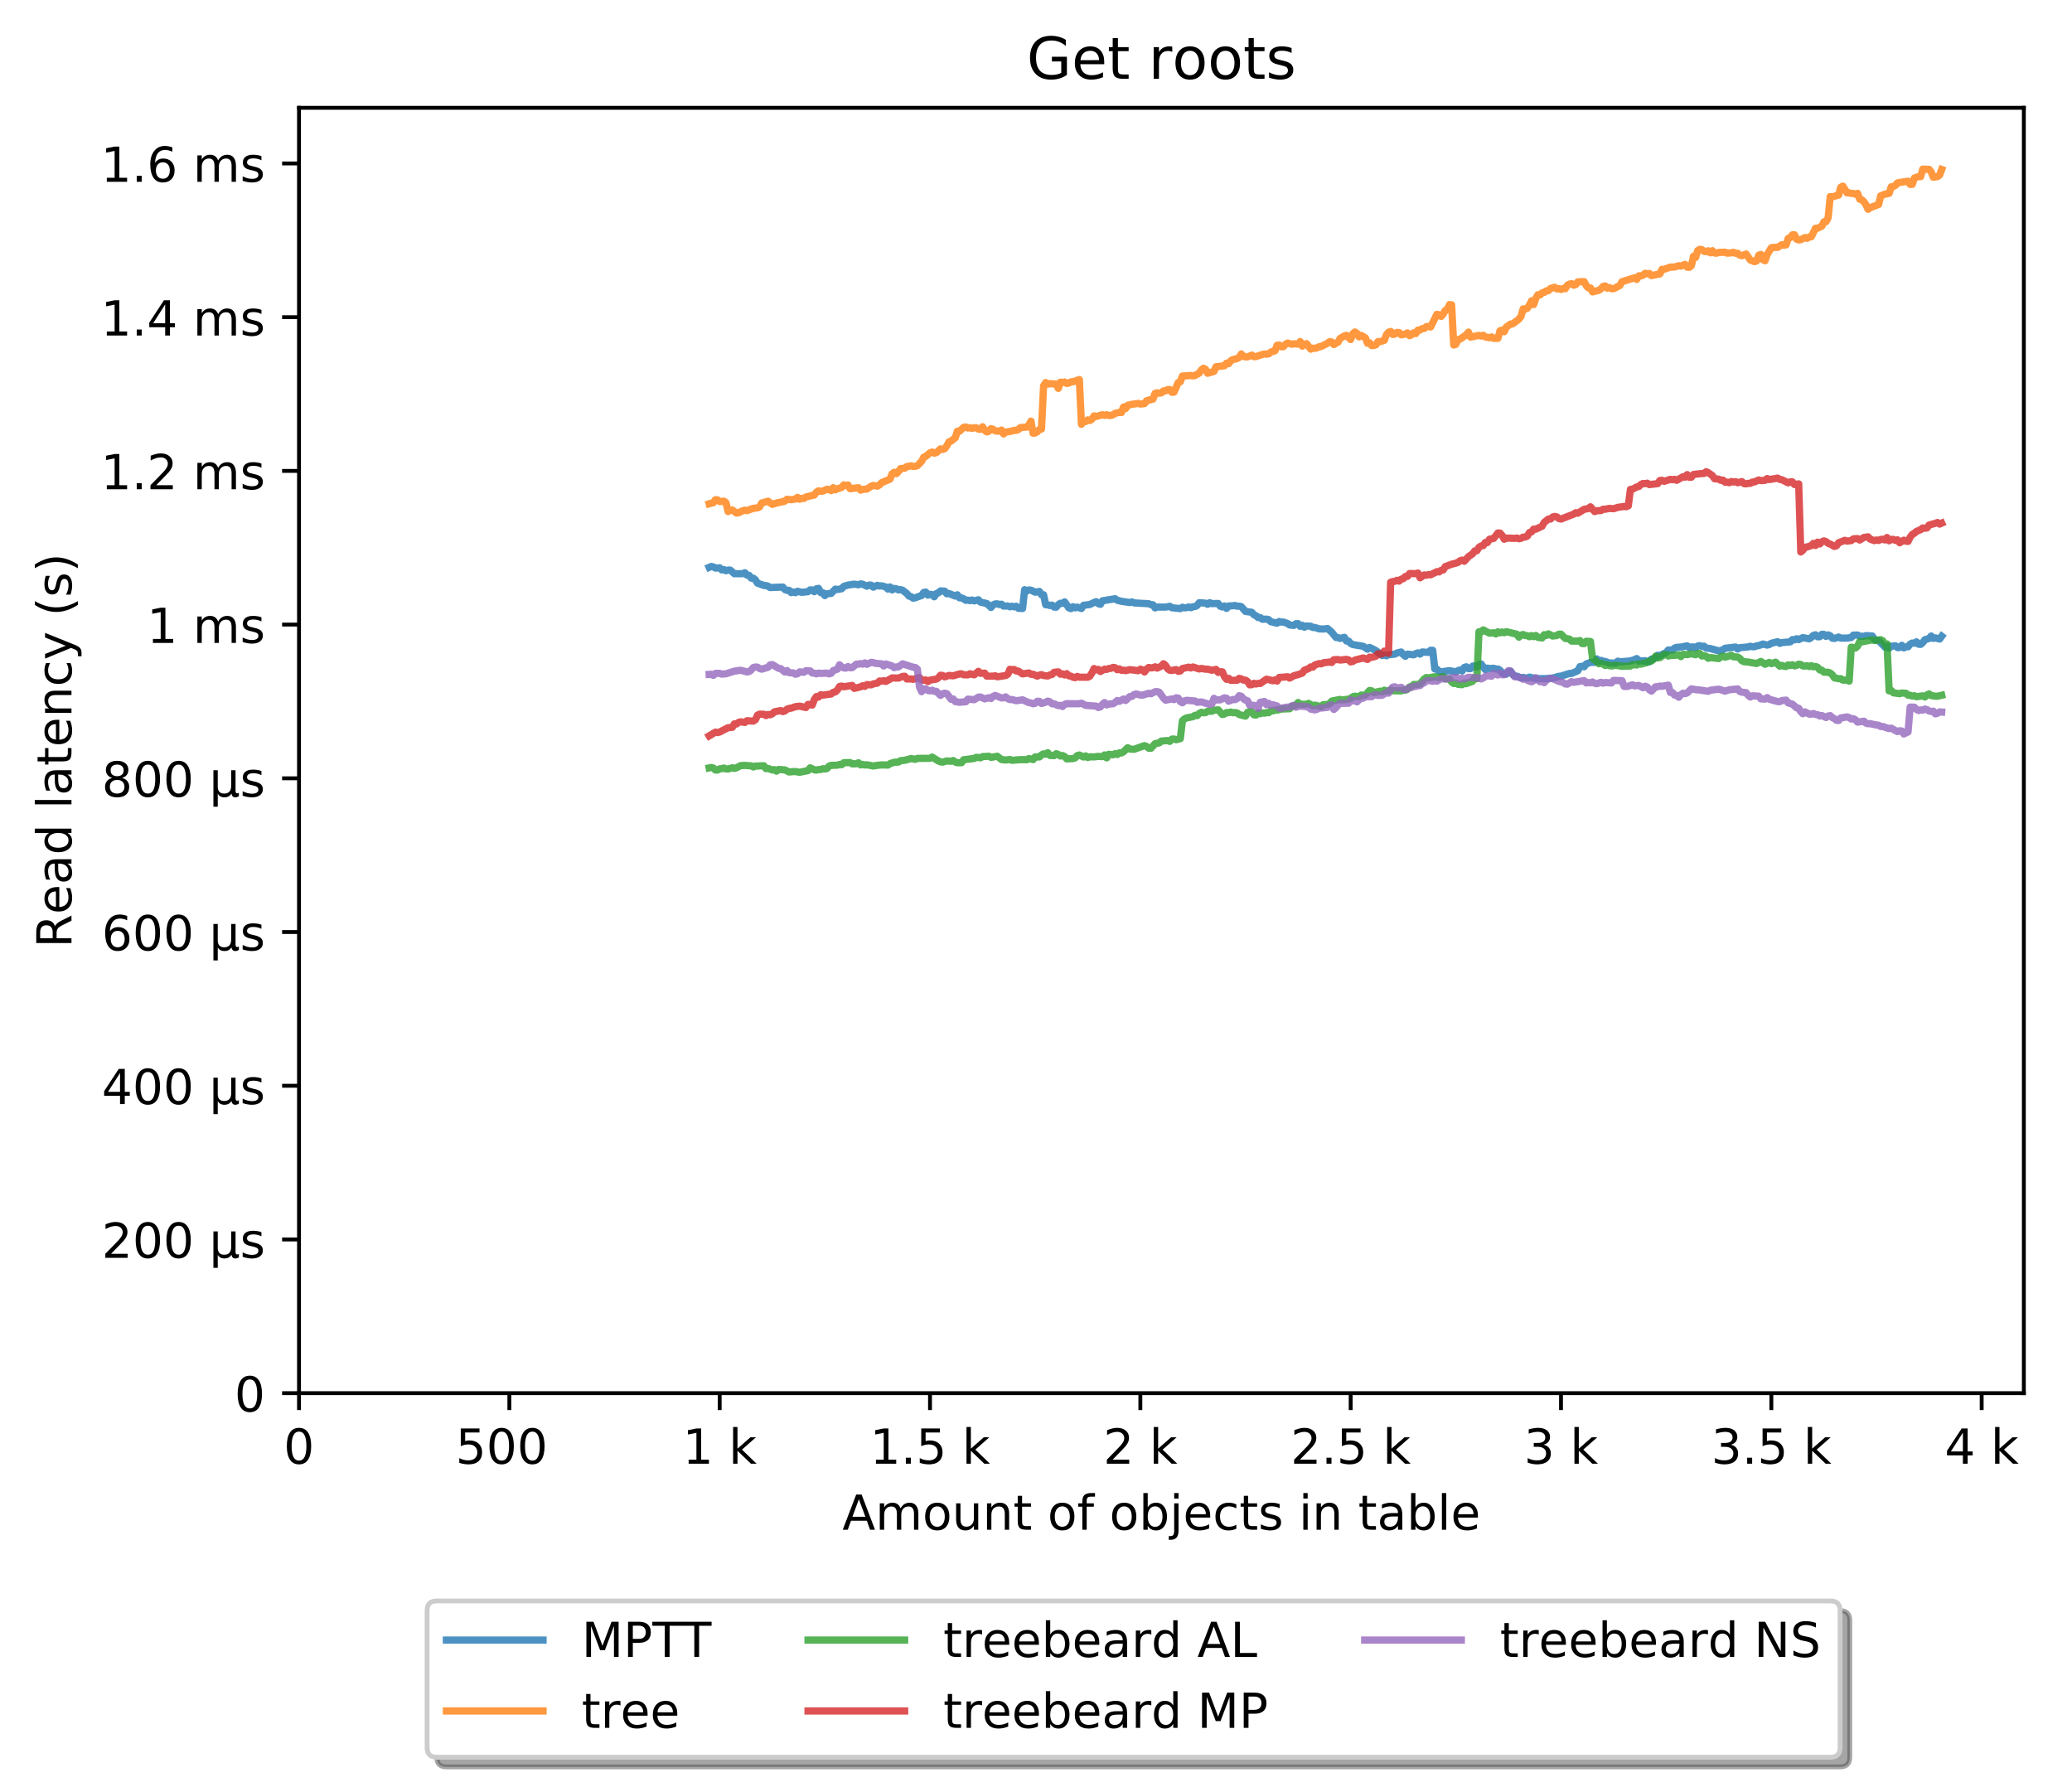 <?xml version="1.0" encoding="utf-8" standalone="no"?>
<!DOCTYPE svg PUBLIC "-//W3C//DTD SVG 1.1//EN"
  "http://www.w3.org/Graphics/SVG/1.1/DTD/svg11.dtd">
<!-- Created with matplotlib (http://matplotlib.org/) -->
<svg height="371pt" version="1.1" viewBox="0 0 429 371" width="429pt" xmlns="http://www.w3.org/2000/svg" xmlns:xlink="http://www.w3.org/1999/xlink">
 <defs>
  <style type="text/css">
*{stroke-linecap:butt;stroke-linejoin:round;}
  </style>
 </defs>
 <g id="figure_1">
  <g id="patch_1">
   <path d="M 0 371.002 
L 429.729 371.002 
L 429.729 0 
L 0 0 
z
" style="fill:#ffffff;"/>
  </g>
  <g id="axes_1">
   <g id="patch_2">
    <path d="M 61.909 288.43 
L 419.029 288.43 
L 419.029 22.318 
L 61.909 22.318 
z
" style="fill:#ffffff;"/>
   </g>
   <g id="matplotlib.axis_1">
    <g id="xtick_1">
     <g id="line2d_1">
      <defs>
       <path d="M 0 0 
L 0 3.5 
" id="m6f06284667" style="stroke:#000000;stroke-width:0.8;"/>
      </defs>
      <g>
       <use style="stroke:#000000;stroke-width:0.8;" x="61.909" xlink:href="#m6f06284667" y="288.43"/>
      </g>
     </g>
     <g id="text_1">
      <!-- 0 -->
      <defs>
       <path d="M 31.781 66.406 
Q 24.172 66.406 20.328 58.906 
Q 16.5 51.422 16.5 36.375 
Q 16.5 21.391 20.328 13.891 
Q 24.172 6.391 31.781 6.391 
Q 39.453 6.391 43.281 13.891 
Q 47.125 21.391 47.125 36.375 
Q 47.125 51.422 43.281 58.906 
Q 39.453 66.406 31.781 66.406 
z
M 31.781 74.219 
Q 44.047 74.219 50.516 64.516 
Q 56.984 54.828 56.984 36.375 
Q 56.984 17.969 50.516 8.266 
Q 44.047 -1.422 31.781 -1.422 
Q 19.531 -1.422 13.062 8.266 
Q 6.594 17.969 6.594 36.375 
Q 6.594 54.828 13.062 64.516 
Q 19.531 74.219 31.781 74.219 
z
" id="DejaVuSans-30"/>
      </defs>
      <g transform="translate(58.728 303.029)scale(0.1 -0.1)">
       <use xlink:href="#DejaVuSans-30"/>
      </g>
     </g>
    </g>
    <g id="xtick_2">
     <g id="line2d_2">
      <g>
       <use style="stroke:#000000;stroke-width:0.8;" x="105.458" xlink:href="#m6f06284667" y="288.43"/>
      </g>
     </g>
     <g id="text_2">
      <!-- 500  -->
      <defs>
       <path d="M 10.797 72.906 
L 49.516 72.906 
L 49.516 64.594 
L 19.828 64.594 
L 19.828 46.734 
Q 21.969 47.469 24.109 47.828 
Q 26.266 48.188 28.422 48.188 
Q 40.625 48.188 47.75 41.5 
Q 54.891 34.812 54.891 23.391 
Q 54.891 11.625 47.562 5.094 
Q 40.234 -1.422 26.906 -1.422 
Q 22.312 -1.422 17.547 -0.641 
Q 12.797 0.141 7.719 1.703 
L 7.719 11.625 
Q 12.109 9.234 16.797 8.062 
Q 21.484 6.891 26.703 6.891 
Q 35.156 6.891 40.078 11.328 
Q 45.016 15.766 45.016 23.391 
Q 45.016 31 40.078 35.438 
Q 35.156 39.891 26.703 39.891 
Q 22.75 39.891 18.812 39.016 
Q 14.891 38.141 10.797 36.281 
z
" id="DejaVuSans-35"/>
       <path id="DejaVuSans-20"/>
      </defs>
      <g transform="translate(94.325 303.029)scale(0.1 -0.1)">
       <use xlink:href="#DejaVuSans-35"/>
       <use x="63.623" xlink:href="#DejaVuSans-30"/>
       <use x="127.246" xlink:href="#DejaVuSans-30"/>
       <use x="190.869" xlink:href="#DejaVuSans-20"/>
      </g>
     </g>
    </g>
    <g id="xtick_3">
     <g id="line2d_3">
      <g>
       <use style="stroke:#000000;stroke-width:0.8;" x="149.007" xlink:href="#m6f06284667" y="288.43"/>
      </g>
     </g>
     <g id="text_3">
      <!-- 1 k -->
      <defs>
       <path d="M 12.406 8.297 
L 28.516 8.297 
L 28.516 63.922 
L 10.984 60.406 
L 10.984 69.391 
L 28.422 72.906 
L 38.281 72.906 
L 38.281 8.297 
L 54.391 8.297 
L 54.391 0 
L 12.406 0 
z
" id="DejaVuSans-31"/>
       <path d="M 9.078 75.984 
L 18.109 75.984 
L 18.109 31.109 
L 44.922 54.688 
L 56.391 54.688 
L 27.391 29.109 
L 57.625 0 
L 45.906 0 
L 18.109 26.703 
L 18.109 0 
L 9.078 0 
z
" id="DejaVuSans-6b"/>
      </defs>
      <g transform="translate(141.341 303.029)scale(0.1 -0.1)">
       <use xlink:href="#DejaVuSans-31"/>
       <use x="63.623" xlink:href="#DejaVuSans-20"/>
       <use x="95.41" xlink:href="#DejaVuSans-6b"/>
      </g>
     </g>
    </g>
    <g id="xtick_4">
     <g id="line2d_4">
      <g>
       <use style="stroke:#000000;stroke-width:0.8;" x="192.555" xlink:href="#m6f06284667" y="288.43"/>
      </g>
     </g>
     <g id="text_4">
      <!-- 1.5 k -->
      <defs>
       <path d="M 10.688 12.406 
L 21 12.406 
L 21 0 
L 10.688 0 
z
" id="DejaVuSans-2e"/>
      </defs>
      <g transform="translate(180.119 303.029)scale(0.1 -0.1)">
       <use xlink:href="#DejaVuSans-31"/>
       <use x="63.623" xlink:href="#DejaVuSans-2e"/>
       <use x="95.41" xlink:href="#DejaVuSans-35"/>
       <use x="159.033" xlink:href="#DejaVuSans-20"/>
       <use x="190.82" xlink:href="#DejaVuSans-6b"/>
      </g>
     </g>
    </g>
    <g id="xtick_5">
     <g id="line2d_5">
      <g>
       <use style="stroke:#000000;stroke-width:0.8;" x="236.104" xlink:href="#m6f06284667" y="288.43"/>
      </g>
     </g>
     <g id="text_5">
      <!-- 2 k -->
      <defs>
       <path d="M 19.188 8.297 
L 53.609 8.297 
L 53.609 0 
L 7.328 0 
L 7.328 8.297 
Q 12.938 14.109 22.625 23.891 
Q 32.328 33.688 34.812 36.531 
Q 39.547 41.844 41.422 45.531 
Q 43.312 49.219 43.312 52.781 
Q 43.312 58.594 39.234 62.25 
Q 35.156 65.922 28.609 65.922 
Q 23.969 65.922 18.812 64.312 
Q 13.672 62.703 7.812 59.422 
L 7.812 69.391 
Q 13.766 71.781 18.938 73 
Q 24.125 74.219 28.422 74.219 
Q 39.75 74.219 46.484 68.547 
Q 53.219 62.891 53.219 53.422 
Q 53.219 48.922 51.531 44.891 
Q 49.859 40.875 45.406 35.406 
Q 44.188 33.984 37.641 27.219 
Q 31.109 20.453 19.188 8.297 
z
" id="DejaVuSans-32"/>
      </defs>
      <g transform="translate(228.438 303.029)scale(0.1 -0.1)">
       <use xlink:href="#DejaVuSans-32"/>
       <use x="63.623" xlink:href="#DejaVuSans-20"/>
       <use x="95.41" xlink:href="#DejaVuSans-6b"/>
      </g>
     </g>
    </g>
    <g id="xtick_6">
     <g id="line2d_6">
      <g>
       <use style="stroke:#000000;stroke-width:0.8;" x="279.652" xlink:href="#m6f06284667" y="288.43"/>
      </g>
     </g>
     <g id="text_6">
      <!-- 2.5 k -->
      <g transform="translate(267.216 303.029)scale(0.1 -0.1)">
       <use xlink:href="#DejaVuSans-32"/>
       <use x="63.623" xlink:href="#DejaVuSans-2e"/>
       <use x="95.41" xlink:href="#DejaVuSans-35"/>
       <use x="159.033" xlink:href="#DejaVuSans-20"/>
       <use x="190.82" xlink:href="#DejaVuSans-6b"/>
      </g>
     </g>
    </g>
    <g id="xtick_7">
     <g id="line2d_7">
      <g>
       <use style="stroke:#000000;stroke-width:0.8;" x="323.201" xlink:href="#m6f06284667" y="288.43"/>
      </g>
     </g>
     <g id="text_7">
      <!-- 3 k -->
      <defs>
       <path d="M 40.578 39.312 
Q 47.656 37.797 51.625 33 
Q 55.609 28.219 55.609 21.188 
Q 55.609 10.406 48.188 4.484 
Q 40.766 -1.422 27.094 -1.422 
Q 22.516 -1.422 17.656 -0.516 
Q 12.797 0.391 7.625 2.203 
L 7.625 11.719 
Q 11.719 9.328 16.594 8.109 
Q 21.484 6.891 26.812 6.891 
Q 36.078 6.891 40.938 10.547 
Q 45.797 14.203 45.797 21.188 
Q 45.797 27.641 41.281 31.266 
Q 36.766 34.906 28.719 34.906 
L 20.219 34.906 
L 20.219 43.016 
L 29.109 43.016 
Q 36.375 43.016 40.234 45.922 
Q 44.094 48.828 44.094 54.297 
Q 44.094 59.906 40.109 62.906 
Q 36.141 65.922 28.719 65.922 
Q 24.656 65.922 20.016 65.031 
Q 15.375 64.156 9.812 62.312 
L 9.812 71.094 
Q 15.438 72.656 20.344 73.438 
Q 25.25 74.219 29.594 74.219 
Q 40.828 74.219 47.359 69.109 
Q 53.906 64.016 53.906 55.328 
Q 53.906 49.266 50.438 45.094 
Q 46.969 40.922 40.578 39.312 
z
" id="DejaVuSans-33"/>
      </defs>
      <g transform="translate(315.535 303.029)scale(0.1 -0.1)">
       <use xlink:href="#DejaVuSans-33"/>
       <use x="63.623" xlink:href="#DejaVuSans-20"/>
       <use x="95.41" xlink:href="#DejaVuSans-6b"/>
      </g>
     </g>
    </g>
    <g id="xtick_8">
     <g id="line2d_8">
      <g>
       <use style="stroke:#000000;stroke-width:0.8;" x="366.749" xlink:href="#m6f06284667" y="288.43"/>
      </g>
     </g>
     <g id="text_8">
      <!-- 3.5 k -->
      <g transform="translate(354.313 303.029)scale(0.1 -0.1)">
       <use xlink:href="#DejaVuSans-33"/>
       <use x="63.623" xlink:href="#DejaVuSans-2e"/>
       <use x="95.41" xlink:href="#DejaVuSans-35"/>
       <use x="159.033" xlink:href="#DejaVuSans-20"/>
       <use x="190.82" xlink:href="#DejaVuSans-6b"/>
      </g>
     </g>
    </g>
    <g id="xtick_9">
     <g id="line2d_9">
      <g>
       <use style="stroke:#000000;stroke-width:0.8;" x="410.298" xlink:href="#m6f06284667" y="288.43"/>
      </g>
     </g>
     <g id="text_9">
      <!-- 4 k -->
      <defs>
       <path d="M 37.797 64.312 
L 12.891 25.391 
L 37.797 25.391 
z
M 35.203 72.906 
L 47.609 72.906 
L 47.609 25.391 
L 58.016 25.391 
L 58.016 17.188 
L 47.609 17.188 
L 47.609 0 
L 37.797 0 
L 37.797 17.188 
L 4.891 17.188 
L 4.891 26.703 
z
" id="DejaVuSans-34"/>
      </defs>
      <g transform="translate(402.632 303.029)scale(0.1 -0.1)">
       <use xlink:href="#DejaVuSans-34"/>
       <use x="63.623" xlink:href="#DejaVuSans-20"/>
       <use x="95.41" xlink:href="#DejaVuSans-6b"/>
      </g>
     </g>
    </g>
    <g id="text_10">
     <!-- Amount of objects in table -->
     <defs>
      <path d="M 34.188 63.188 
L 20.797 26.906 
L 47.609 26.906 
z
M 28.609 72.906 
L 39.797 72.906 
L 67.578 0 
L 57.328 0 
L 50.688 18.703 
L 17.828 18.703 
L 11.188 0 
L 0.781 0 
z
" id="DejaVuSans-41"/>
      <path d="M 52 44.188 
Q 55.375 50.25 60.062 53.125 
Q 64.75 56 71.094 56 
Q 79.641 56 84.281 50.016 
Q 88.922 44.047 88.922 33.016 
L 88.922 0 
L 79.891 0 
L 79.891 32.719 
Q 79.891 40.578 77.094 44.375 
Q 74.312 48.188 68.609 48.188 
Q 61.625 48.188 57.562 43.547 
Q 53.516 38.922 53.516 30.906 
L 53.516 0 
L 44.484 0 
L 44.484 32.719 
Q 44.484 40.625 41.703 44.406 
Q 38.922 48.188 33.109 48.188 
Q 26.219 48.188 22.156 43.531 
Q 18.109 38.875 18.109 30.906 
L 18.109 0 
L 9.078 0 
L 9.078 54.688 
L 18.109 54.688 
L 18.109 46.188 
Q 21.188 51.219 25.484 53.609 
Q 29.781 56 35.688 56 
Q 41.656 56 45.828 52.969 
Q 50 49.953 52 44.188 
z
" id="DejaVuSans-6d"/>
      <path d="M 30.609 48.391 
Q 23.391 48.391 19.188 42.75 
Q 14.984 37.109 14.984 27.297 
Q 14.984 17.484 19.156 11.844 
Q 23.344 6.203 30.609 6.203 
Q 37.797 6.203 41.984 11.859 
Q 46.188 17.531 46.188 27.297 
Q 46.188 37.016 41.984 42.703 
Q 37.797 48.391 30.609 48.391 
z
M 30.609 56 
Q 42.328 56 49.016 48.375 
Q 55.719 40.766 55.719 27.297 
Q 55.719 13.875 49.016 6.219 
Q 42.328 -1.422 30.609 -1.422 
Q 18.844 -1.422 12.172 6.219 
Q 5.516 13.875 5.516 27.297 
Q 5.516 40.766 12.172 48.375 
Q 18.844 56 30.609 56 
z
" id="DejaVuSans-6f"/>
      <path d="M 8.5 21.578 
L 8.5 54.688 
L 17.484 54.688 
L 17.484 21.922 
Q 17.484 14.156 20.5 10.266 
Q 23.531 6.391 29.594 6.391 
Q 36.859 6.391 41.078 11.031 
Q 45.312 15.672 45.312 23.688 
L 45.312 54.688 
L 54.297 54.688 
L 54.297 0 
L 45.312 0 
L 45.312 8.406 
Q 42.047 3.422 37.719 1 
Q 33.406 -1.422 27.688 -1.422 
Q 18.266 -1.422 13.375 4.438 
Q 8.5 10.297 8.5 21.578 
z
M 31.109 56 
z
" id="DejaVuSans-75"/>
      <path d="M 54.891 33.016 
L 54.891 0 
L 45.906 0 
L 45.906 32.719 
Q 45.906 40.484 42.875 44.328 
Q 39.844 48.188 33.797 48.188 
Q 26.516 48.188 22.312 43.547 
Q 18.109 38.922 18.109 30.906 
L 18.109 0 
L 9.078 0 
L 9.078 54.688 
L 18.109 54.688 
L 18.109 46.188 
Q 21.344 51.125 25.703 53.562 
Q 30.078 56 35.797 56 
Q 45.219 56 50.047 50.172 
Q 54.891 44.344 54.891 33.016 
z
" id="DejaVuSans-6e"/>
      <path d="M 18.312 70.219 
L 18.312 54.688 
L 36.812 54.688 
L 36.812 47.703 
L 18.312 47.703 
L 18.312 18.016 
Q 18.312 11.328 20.141 9.422 
Q 21.969 7.516 27.594 7.516 
L 36.812 7.516 
L 36.812 0 
L 27.594 0 
Q 17.188 0 13.234 3.875 
Q 9.281 7.766 9.281 18.016 
L 9.281 47.703 
L 2.688 47.703 
L 2.688 54.688 
L 9.281 54.688 
L 9.281 70.219 
z
" id="DejaVuSans-74"/>
      <path d="M 37.109 75.984 
L 37.109 68.5 
L 28.516 68.5 
Q 23.688 68.5 21.797 66.547 
Q 19.922 64.594 19.922 59.516 
L 19.922 54.688 
L 34.719 54.688 
L 34.719 47.703 
L 19.922 47.703 
L 19.922 0 
L 10.891 0 
L 10.891 47.703 
L 2.297 47.703 
L 2.297 54.688 
L 10.891 54.688 
L 10.891 58.5 
Q 10.891 67.625 15.141 71.797 
Q 19.391 75.984 28.609 75.984 
z
" id="DejaVuSans-66"/>
      <path d="M 48.688 27.297 
Q 48.688 37.203 44.609 42.844 
Q 40.531 48.484 33.406 48.484 
Q 26.266 48.484 22.188 42.844 
Q 18.109 37.203 18.109 27.297 
Q 18.109 17.391 22.188 11.75 
Q 26.266 6.109 33.406 6.109 
Q 40.531 6.109 44.609 11.75 
Q 48.688 17.391 48.688 27.297 
z
M 18.109 46.391 
Q 20.953 51.266 25.266 53.625 
Q 29.594 56 35.594 56 
Q 45.562 56 51.781 48.094 
Q 58.016 40.188 58.016 27.297 
Q 58.016 14.406 51.781 6.484 
Q 45.562 -1.422 35.594 -1.422 
Q 29.594 -1.422 25.266 0.953 
Q 20.953 3.328 18.109 8.203 
L 18.109 0 
L 9.078 0 
L 9.078 75.984 
L 18.109 75.984 
z
" id="DejaVuSans-62"/>
      <path d="M 9.422 54.688 
L 18.406 54.688 
L 18.406 -0.984 
Q 18.406 -11.422 14.422 -16.109 
Q 10.453 -20.797 1.609 -20.797 
L -1.812 -20.797 
L -1.812 -13.188 
L 0.594 -13.188 
Q 5.719 -13.188 7.562 -10.812 
Q 9.422 -8.453 9.422 -0.984 
z
M 9.422 75.984 
L 18.406 75.984 
L 18.406 64.594 
L 9.422 64.594 
z
" id="DejaVuSans-6a"/>
      <path d="M 56.203 29.594 
L 56.203 25.203 
L 14.891 25.203 
Q 15.484 15.922 20.484 11.062 
Q 25.484 6.203 34.422 6.203 
Q 39.594 6.203 44.453 7.469 
Q 49.312 8.734 54.109 11.281 
L 54.109 2.781 
Q 49.266 0.734 44.188 -0.344 
Q 39.109 -1.422 33.891 -1.422 
Q 20.797 -1.422 13.156 6.188 
Q 5.516 13.812 5.516 26.812 
Q 5.516 40.234 12.766 48.109 
Q 20.016 56 32.328 56 
Q 43.359 56 49.781 48.891 
Q 56.203 41.797 56.203 29.594 
z
M 47.219 32.234 
Q 47.125 39.594 43.094 43.984 
Q 39.062 48.391 32.422 48.391 
Q 24.906 48.391 20.391 44.141 
Q 15.875 39.891 15.188 32.172 
z
" id="DejaVuSans-65"/>
      <path d="M 48.781 52.594 
L 48.781 44.188 
Q 44.969 46.297 41.141 47.344 
Q 37.312 48.391 33.406 48.391 
Q 24.656 48.391 19.812 42.844 
Q 14.984 37.312 14.984 27.297 
Q 14.984 17.281 19.812 11.734 
Q 24.656 6.203 33.406 6.203 
Q 37.312 6.203 41.141 7.25 
Q 44.969 8.297 48.781 10.406 
L 48.781 2.094 
Q 45.016 0.344 40.984 -0.531 
Q 36.969 -1.422 32.422 -1.422 
Q 20.062 -1.422 12.781 6.344 
Q 5.516 14.109 5.516 27.297 
Q 5.516 40.672 12.859 48.328 
Q 20.219 56 33.016 56 
Q 37.156 56 41.109 55.141 
Q 45.062 54.297 48.781 52.594 
z
" id="DejaVuSans-63"/>
      <path d="M 44.281 53.078 
L 44.281 44.578 
Q 40.484 46.531 36.375 47.5 
Q 32.281 48.484 27.875 48.484 
Q 21.188 48.484 17.844 46.438 
Q 14.5 44.391 14.5 40.281 
Q 14.5 37.156 16.891 35.375 
Q 19.281 33.594 26.516 31.984 
L 29.594 31.297 
Q 39.156 29.25 43.188 25.516 
Q 47.219 21.781 47.219 15.094 
Q 47.219 7.469 41.188 3.016 
Q 35.156 -1.422 24.609 -1.422 
Q 20.219 -1.422 15.453 -0.562 
Q 10.688 0.297 5.422 2 
L 5.422 11.281 
Q 10.406 8.688 15.234 7.391 
Q 20.062 6.109 24.812 6.109 
Q 31.156 6.109 34.562 8.281 
Q 37.984 10.453 37.984 14.406 
Q 37.984 18.062 35.516 20.016 
Q 33.062 21.969 24.703 23.781 
L 21.578 24.516 
Q 13.234 26.266 9.516 29.906 
Q 5.812 33.547 5.812 39.891 
Q 5.812 47.609 11.281 51.797 
Q 16.75 56 26.812 56 
Q 31.781 56 36.172 55.266 
Q 40.578 54.547 44.281 53.078 
z
" id="DejaVuSans-73"/>
      <path d="M 9.422 54.688 
L 18.406 54.688 
L 18.406 0 
L 9.422 0 
z
M 9.422 75.984 
L 18.406 75.984 
L 18.406 64.594 
L 9.422 64.594 
z
" id="DejaVuSans-69"/>
      <path d="M 34.281 27.484 
Q 23.391 27.484 19.188 25 
Q 14.984 22.516 14.984 16.5 
Q 14.984 11.719 18.141 8.906 
Q 21.297 6.109 26.703 6.109 
Q 34.188 6.109 38.703 11.406 
Q 43.219 16.703 43.219 25.484 
L 43.219 27.484 
z
M 52.203 31.203 
L 52.203 0 
L 43.219 0 
L 43.219 8.297 
Q 40.141 3.328 35.547 0.953 
Q 30.953 -1.422 24.312 -1.422 
Q 15.922 -1.422 10.953 3.297 
Q 6 8.016 6 15.922 
Q 6 25.141 12.172 29.828 
Q 18.359 34.516 30.609 34.516 
L 43.219 34.516 
L 43.219 35.406 
Q 43.219 41.609 39.141 45 
Q 35.062 48.391 27.688 48.391 
Q 23 48.391 18.547 47.266 
Q 14.109 46.141 10.016 43.891 
L 10.016 52.203 
Q 14.938 54.109 19.578 55.047 
Q 24.219 56 28.609 56 
Q 40.484 56 46.344 49.844 
Q 52.203 43.703 52.203 31.203 
z
" id="DejaVuSans-61"/>
      <path d="M 9.422 75.984 
L 18.406 75.984 
L 18.406 0 
L 9.422 0 
z
" id="DejaVuSans-6c"/>
     </defs>
     <g transform="translate(174.411 316.707)scale(0.1 -0.1)">
      <use xlink:href="#DejaVuSans-41"/>
      <use x="68.408" xlink:href="#DejaVuSans-6d"/>
      <use x="165.82" xlink:href="#DejaVuSans-6f"/>
      <use x="227.002" xlink:href="#DejaVuSans-75"/>
      <use x="290.381" xlink:href="#DejaVuSans-6e"/>
      <use x="353.76" xlink:href="#DejaVuSans-74"/>
      <use x="392.969" xlink:href="#DejaVuSans-20"/>
      <use x="424.756" xlink:href="#DejaVuSans-6f"/>
      <use x="485.938" xlink:href="#DejaVuSans-66"/>
      <use x="521.143" xlink:href="#DejaVuSans-20"/>
      <use x="552.93" xlink:href="#DejaVuSans-6f"/>
      <use x="614.111" xlink:href="#DejaVuSans-62"/>
      <use x="677.588" xlink:href="#DejaVuSans-6a"/>
      <use x="705.371" xlink:href="#DejaVuSans-65"/>
      <use x="766.895" xlink:href="#DejaVuSans-63"/>
      <use x="821.875" xlink:href="#DejaVuSans-74"/>
      <use x="861.084" xlink:href="#DejaVuSans-73"/>
      <use x="913.184" xlink:href="#DejaVuSans-20"/>
      <use x="944.971" xlink:href="#DejaVuSans-69"/>
      <use x="972.754" xlink:href="#DejaVuSans-6e"/>
      <use x="1036.133" xlink:href="#DejaVuSans-20"/>
      <use x="1067.92" xlink:href="#DejaVuSans-74"/>
      <use x="1107.129" xlink:href="#DejaVuSans-61"/>
      <use x="1168.408" xlink:href="#DejaVuSans-62"/>
      <use x="1231.885" xlink:href="#DejaVuSans-6c"/>
      <use x="1259.668" xlink:href="#DejaVuSans-65"/>
     </g>
    </g>
   </g>
   <g id="matplotlib.axis_2">
    <g id="ytick_1">
     <g id="line2d_10">
      <defs>
       <path d="M 0 0 
L -3.5 0 
" id="m94c855dbed" style="stroke:#000000;stroke-width:0.8;"/>
      </defs>
      <g>
       <use style="stroke:#000000;stroke-width:0.8;" x="61.909" xlink:href="#m94c855dbed" y="288.43"/>
      </g>
     </g>
     <g id="text_11">
      <!-- 0 -->
      <g transform="translate(48.547 292.229)scale(0.1 -0.1)">
       <use xlink:href="#DejaVuSans-30"/>
      </g>
     </g>
    </g>
    <g id="ytick_2">
     <g id="line2d_11">
      <g>
       <use style="stroke:#000000;stroke-width:0.8;" x="61.909" xlink:href="#m94c855dbed" y="256.606"/>
      </g>
     </g>
     <g id="text_12">
      <!-- 200 µs -->
      <defs>
       <path d="M 8.5 -20.797 
L 8.5 54.688 
L 17.484 54.688 
L 17.484 20.703 
Q 17.484 13.625 20.844 10 
Q 24.219 6.391 30.812 6.391 
Q 38.031 6.391 41.672 10.484 
Q 45.312 14.594 45.312 22.797 
L 45.312 54.688 
L 54.297 54.688 
L 54.297 12.594 
Q 54.297 9.672 55.141 8.281 
Q 56 6.891 57.812 6.891 
Q 58.25 6.891 59.031 7.156 
Q 59.812 7.422 61.188 8.016 
L 61.188 0.781 
Q 59.188 -0.344 57.391 -0.875 
Q 55.609 -1.422 53.906 -1.422 
Q 50.531 -1.422 48.531 0.484 
Q 46.531 2.391 45.797 6.297 
Q 43.359 2.438 39.812 0.5 
Q 36.281 -1.422 31.5 -1.422 
Q 26.516 -1.422 23.016 0.484 
Q 19.531 2.391 17.484 6.203 
L 17.484 -20.797 
z
" id="DejaVuSans-b5"/>
      </defs>
      <g transform="translate(21.072 260.405)scale(0.1 -0.1)">
       <use xlink:href="#DejaVuSans-32"/>
       <use x="63.623" xlink:href="#DejaVuSans-30"/>
       <use x="127.246" xlink:href="#DejaVuSans-30"/>
       <use x="190.869" xlink:href="#DejaVuSans-20"/>
       <use x="222.656" xlink:href="#DejaVuSans-b5"/>
       <use x="286.279" xlink:href="#DejaVuSans-73"/>
      </g>
     </g>
    </g>
    <g id="ytick_3">
     <g id="line2d_12">
      <g>
       <use style="stroke:#000000;stroke-width:0.8;" x="61.909" xlink:href="#m94c855dbed" y="224.782"/>
      </g>
     </g>
     <g id="text_13">
      <!-- 400 µs -->
      <g transform="translate(21.072 228.581)scale(0.1 -0.1)">
       <use xlink:href="#DejaVuSans-34"/>
       <use x="63.623" xlink:href="#DejaVuSans-30"/>
       <use x="127.246" xlink:href="#DejaVuSans-30"/>
       <use x="190.869" xlink:href="#DejaVuSans-20"/>
       <use x="222.656" xlink:href="#DejaVuSans-b5"/>
       <use x="286.279" xlink:href="#DejaVuSans-73"/>
      </g>
     </g>
    </g>
    <g id="ytick_4">
     <g id="line2d_13">
      <g>
       <use style="stroke:#000000;stroke-width:0.8;" x="61.909" xlink:href="#m94c855dbed" y="192.958"/>
      </g>
     </g>
     <g id="text_14">
      <!-- 600 µs -->
      <defs>
       <path d="M 33.016 40.375 
Q 26.375 40.375 22.484 35.828 
Q 18.609 31.297 18.609 23.391 
Q 18.609 15.531 22.484 10.953 
Q 26.375 6.391 33.016 6.391 
Q 39.656 6.391 43.531 10.953 
Q 47.406 15.531 47.406 23.391 
Q 47.406 31.297 43.531 35.828 
Q 39.656 40.375 33.016 40.375 
z
M 52.594 71.297 
L 52.594 62.312 
Q 48.875 64.062 45.094 64.984 
Q 41.312 65.922 37.594 65.922 
Q 27.828 65.922 22.672 59.328 
Q 17.531 52.734 16.797 39.406 
Q 19.672 43.656 24.016 45.922 
Q 28.375 48.188 33.594 48.188 
Q 44.578 48.188 50.953 41.516 
Q 57.328 34.859 57.328 23.391 
Q 57.328 12.156 50.688 5.359 
Q 44.047 -1.422 33.016 -1.422 
Q 20.359 -1.422 13.672 8.266 
Q 6.984 17.969 6.984 36.375 
Q 6.984 53.656 15.188 63.938 
Q 23.391 74.219 37.203 74.219 
Q 40.922 74.219 44.703 73.484 
Q 48.484 72.75 52.594 71.297 
z
" id="DejaVuSans-36"/>
      </defs>
      <g transform="translate(21.072 196.757)scale(0.1 -0.1)">
       <use xlink:href="#DejaVuSans-36"/>
       <use x="63.623" xlink:href="#DejaVuSans-30"/>
       <use x="127.246" xlink:href="#DejaVuSans-30"/>
       <use x="190.869" xlink:href="#DejaVuSans-20"/>
       <use x="222.656" xlink:href="#DejaVuSans-b5"/>
       <use x="286.279" xlink:href="#DejaVuSans-73"/>
      </g>
     </g>
    </g>
    <g id="ytick_5">
     <g id="line2d_14">
      <g>
       <use style="stroke:#000000;stroke-width:0.8;" x="61.909" xlink:href="#m94c855dbed" y="161.134"/>
      </g>
     </g>
     <g id="text_15">
      <!-- 800 µs -->
      <defs>
       <path d="M 31.781 34.625 
Q 24.75 34.625 20.719 30.859 
Q 16.703 27.094 16.703 20.516 
Q 16.703 13.922 20.719 10.156 
Q 24.75 6.391 31.781 6.391 
Q 38.812 6.391 42.859 10.172 
Q 46.922 13.969 46.922 20.516 
Q 46.922 27.094 42.891 30.859 
Q 38.875 34.625 31.781 34.625 
z
M 21.922 38.812 
Q 15.578 40.375 12.031 44.719 
Q 8.5 49.078 8.5 55.328 
Q 8.5 64.062 14.719 69.141 
Q 20.953 74.219 31.781 74.219 
Q 42.672 74.219 48.875 69.141 
Q 55.078 64.062 55.078 55.328 
Q 55.078 49.078 51.531 44.719 
Q 48 40.375 41.703 38.812 
Q 48.828 37.156 52.797 32.312 
Q 56.781 27.484 56.781 20.516 
Q 56.781 9.906 50.312 4.234 
Q 43.844 -1.422 31.781 -1.422 
Q 19.734 -1.422 13.25 4.234 
Q 6.781 9.906 6.781 20.516 
Q 6.781 27.484 10.781 32.312 
Q 14.797 37.156 21.922 38.812 
z
M 18.312 54.391 
Q 18.312 48.734 21.844 45.562 
Q 25.391 42.391 31.781 42.391 
Q 38.141 42.391 41.719 45.562 
Q 45.312 48.734 45.312 54.391 
Q 45.312 60.062 41.719 63.234 
Q 38.141 66.406 31.781 66.406 
Q 25.391 66.406 21.844 63.234 
Q 18.312 60.062 18.312 54.391 
z
" id="DejaVuSans-38"/>
      </defs>
      <g transform="translate(21.072 164.933)scale(0.1 -0.1)">
       <use xlink:href="#DejaVuSans-38"/>
       <use x="63.623" xlink:href="#DejaVuSans-30"/>
       <use x="127.246" xlink:href="#DejaVuSans-30"/>
       <use x="190.869" xlink:href="#DejaVuSans-20"/>
       <use x="222.656" xlink:href="#DejaVuSans-b5"/>
       <use x="286.279" xlink:href="#DejaVuSans-73"/>
      </g>
     </g>
    </g>
    <g id="ytick_6">
     <g id="line2d_15">
      <g>
       <use style="stroke:#000000;stroke-width:0.8;" x="61.909" xlink:href="#m94c855dbed" y="129.31"/>
      </g>
     </g>
     <g id="text_16">
      <!-- 1 ms -->
      <g transform="translate(30.419 133.109)scale(0.1 -0.1)">
       <use xlink:href="#DejaVuSans-31"/>
       <use x="63.623" xlink:href="#DejaVuSans-20"/>
       <use x="95.41" xlink:href="#DejaVuSans-6d"/>
       <use x="192.822" xlink:href="#DejaVuSans-73"/>
      </g>
     </g>
    </g>
    <g id="ytick_7">
     <g id="line2d_16">
      <g>
       <use style="stroke:#000000;stroke-width:0.8;" x="61.909" xlink:href="#m94c855dbed" y="97.486"/>
      </g>
     </g>
     <g id="text_17">
      <!-- 1.2 ms -->
      <g transform="translate(20.878 101.285)scale(0.1 -0.1)">
       <use xlink:href="#DejaVuSans-31"/>
       <use x="63.623" xlink:href="#DejaVuSans-2e"/>
       <use x="95.41" xlink:href="#DejaVuSans-32"/>
       <use x="159.033" xlink:href="#DejaVuSans-20"/>
       <use x="190.82" xlink:href="#DejaVuSans-6d"/>
       <use x="288.232" xlink:href="#DejaVuSans-73"/>
      </g>
     </g>
    </g>
    <g id="ytick_8">
     <g id="line2d_17">
      <g>
       <use style="stroke:#000000;stroke-width:0.8;" x="61.909" xlink:href="#m94c855dbed" y="65.662"/>
      </g>
     </g>
     <g id="text_18">
      <!-- 1.4 ms -->
      <g transform="translate(20.878 69.461)scale(0.1 -0.1)">
       <use xlink:href="#DejaVuSans-31"/>
       <use x="63.623" xlink:href="#DejaVuSans-2e"/>
       <use x="95.41" xlink:href="#DejaVuSans-34"/>
       <use x="159.033" xlink:href="#DejaVuSans-20"/>
       <use x="190.82" xlink:href="#DejaVuSans-6d"/>
       <use x="288.232" xlink:href="#DejaVuSans-73"/>
      </g>
     </g>
    </g>
    <g id="ytick_9">
     <g id="line2d_18">
      <g>
       <use style="stroke:#000000;stroke-width:0.8;" x="61.909" xlink:href="#m94c855dbed" y="33.838"/>
      </g>
     </g>
     <g id="text_19">
      <!-- 1.6 ms -->
      <g transform="translate(20.878 37.637)scale(0.1 -0.1)">
       <use xlink:href="#DejaVuSans-31"/>
       <use x="63.623" xlink:href="#DejaVuSans-2e"/>
       <use x="95.41" xlink:href="#DejaVuSans-36"/>
       <use x="159.033" xlink:href="#DejaVuSans-20"/>
       <use x="190.82" xlink:href="#DejaVuSans-6d"/>
       <use x="288.232" xlink:href="#DejaVuSans-73"/>
      </g>
     </g>
    </g>
    <g id="text_20">
     <!-- Read latency (s) -->
     <defs>
      <path d="M 44.391 34.188 
Q 47.562 33.109 50.562 29.594 
Q 53.562 26.078 56.594 19.922 
L 66.609 0 
L 56 0 
L 46.688 18.703 
Q 43.062 26.031 39.672 28.422 
Q 36.281 30.812 30.422 30.812 
L 19.672 30.812 
L 19.672 0 
L 9.812 0 
L 9.812 72.906 
L 32.078 72.906 
Q 44.578 72.906 50.734 67.672 
Q 56.891 62.453 56.891 51.906 
Q 56.891 45.016 53.688 40.469 
Q 50.484 35.938 44.391 34.188 
z
M 19.672 64.797 
L 19.672 38.922 
L 32.078 38.922 
Q 39.203 38.922 42.844 42.219 
Q 46.484 45.516 46.484 51.906 
Q 46.484 58.297 42.844 61.547 
Q 39.203 64.797 32.078 64.797 
z
" id="DejaVuSans-52"/>
      <path d="M 45.406 46.391 
L 45.406 75.984 
L 54.391 75.984 
L 54.391 0 
L 45.406 0 
L 45.406 8.203 
Q 42.578 3.328 38.25 0.953 
Q 33.938 -1.422 27.875 -1.422 
Q 17.969 -1.422 11.734 6.484 
Q 5.516 14.406 5.516 27.297 
Q 5.516 40.188 11.734 48.094 
Q 17.969 56 27.875 56 
Q 33.938 56 38.25 53.625 
Q 42.578 51.266 45.406 46.391 
z
M 14.797 27.297 
Q 14.797 17.391 18.875 11.75 
Q 22.953 6.109 30.078 6.109 
Q 37.203 6.109 41.297 11.75 
Q 45.406 17.391 45.406 27.297 
Q 45.406 37.203 41.297 42.844 
Q 37.203 48.484 30.078 48.484 
Q 22.953 48.484 18.875 42.844 
Q 14.797 37.203 14.797 27.297 
z
" id="DejaVuSans-64"/>
      <path d="M 32.172 -5.078 
Q 28.375 -14.844 24.75 -17.812 
Q 21.141 -20.797 15.094 -20.797 
L 7.906 -20.797 
L 7.906 -13.281 
L 13.188 -13.281 
Q 16.891 -13.281 18.938 -11.516 
Q 21 -9.766 23.484 -3.219 
L 25.094 0.875 
L 2.984 54.688 
L 12.5 54.688 
L 29.594 11.922 
L 46.688 54.688 
L 56.203 54.688 
z
" id="DejaVuSans-79"/>
      <path d="M 31 75.875 
Q 24.469 64.656 21.281 53.656 
Q 18.109 42.672 18.109 31.391 
Q 18.109 20.125 21.312 9.062 
Q 24.516 -2 31 -13.188 
L 23.188 -13.188 
Q 15.875 -1.703 12.234 9.375 
Q 8.594 20.453 8.594 31.391 
Q 8.594 42.281 12.203 53.312 
Q 15.828 64.359 23.188 75.875 
z
" id="DejaVuSans-28"/>
      <path d="M 8.016 75.875 
L 15.828 75.875 
Q 23.141 64.359 26.781 53.312 
Q 30.422 42.281 30.422 31.391 
Q 30.422 20.453 26.781 9.375 
Q 23.141 -1.703 15.828 -13.188 
L 8.016 -13.188 
Q 14.5 -2 17.703 9.062 
Q 20.906 20.125 20.906 31.391 
Q 20.906 42.672 17.703 53.656 
Q 14.5 64.656 8.016 75.875 
z
" id="DejaVuSans-29"/>
     </defs>
     <g transform="translate(14.798 196.212)rotate(-90)scale(0.1 -0.1)">
      <use xlink:href="#DejaVuSans-52"/>
      <use x="69.42" xlink:href="#DejaVuSans-65"/>
      <use x="130.943" xlink:href="#DejaVuSans-61"/>
      <use x="192.223" xlink:href="#DejaVuSans-64"/>
      <use x="255.699" xlink:href="#DejaVuSans-20"/>
      <use x="287.486" xlink:href="#DejaVuSans-6c"/>
      <use x="315.27" xlink:href="#DejaVuSans-61"/>
      <use x="376.549" xlink:href="#DejaVuSans-74"/>
      <use x="415.758" xlink:href="#DejaVuSans-65"/>
      <use x="477.281" xlink:href="#DejaVuSans-6e"/>
      <use x="540.66" xlink:href="#DejaVuSans-63"/>
      <use x="595.641" xlink:href="#DejaVuSans-79"/>
      <use x="654.82" xlink:href="#DejaVuSans-20"/>
      <use x="686.607" xlink:href="#DejaVuSans-28"/>
      <use x="725.621" xlink:href="#DejaVuSans-73"/>
      <use x="777.721" xlink:href="#DejaVuSans-29"/>
     </g>
    </g>
   </g>
   <g id="line2d_19">
    <path clip-path="url(#pd5483d4f00)" d="M 146.829 117.463 
L 147.265 117.269 
L 147.7 117.375 
L 148.136 117.608 
L 149.007 117.554 
L 149.442 117.991 
L 149.877 117.922 
L 150.313 118.164 
L 150.748 118.022 
L 151.184 118.025 
L 152.055 118.776 
L 153.797 118.773 
L 154.232 118.574 
L 154.668 119.076 
L 155.103 119.124 
L 155.539 119.692 
L 155.974 119.698 
L 156.41 120.064 
L 156.845 120.738 
L 158.152 121.208 
L 158.587 121.229 
L 159.023 121.366 
L 159.458 121.644 
L 162.071 121.537 
L 162.507 122.052 
L 162.942 122.232 
L 163.378 122.215 
L 163.813 122.688 
L 164.249 122.565 
L 164.684 122.708 
L 165.119 122.412 
L 165.99 122.632 
L 167.297 122.5 
L 167.732 122.121 
L 168.168 122.128 
L 168.603 122.498 
L 169.039 121.898 
L 169.474 121.809 
L 169.91 122.678 
L 170.345 122.689 
L 170.781 123.304 
L 171.216 122.919 
L 172.087 122.855 
L 172.958 121.964 
L 173.394 122.051 
L 174.265 121.886 
L 174.7 121.397 
L 175.571 121.128 
L 176.878 120.934 
L 177.749 121.067 
L 178.184 120.885 
L 178.62 120.951 
L 179.49 121.366 
L 179.926 121.135 
L 180.361 121.137 
L 180.797 121.557 
L 181.668 121.18 
L 182.103 121.327 
L 182.539 121.278 
L 183.41 121.526 
L 183.845 121.965 
L 184.281 121.513 
L 184.716 122.128 
L 185.152 121.831 
L 185.587 121.882 
L 186.023 122.127 
L 186.458 122.063 
L 186.894 122.206 
L 187.765 122.879 
L 188.2 123.404 
L 188.636 123.528 
L 189.071 123.849 
L 189.507 123.757 
L 190.378 123.438 
L 190.813 123.289 
L 191.249 122.659 
L 191.684 122.579 
L 192.12 123.212 
L 192.555 123.041 
L 192.991 123.102 
L 193.426 123.551 
L 193.862 122.89 
L 194.297 122.733 
L 194.732 122.336 
L 195.603 122.39 
L 196.039 122.932 
L 196.474 122.867 
L 197.781 123.405 
L 198.216 123.14 
L 198.652 123.762 
L 199.087 123.785 
L 199.523 123.971 
L 199.958 124.281 
L 200.394 124.246 
L 200.829 124.357 
L 201.265 124.219 
L 201.7 124.412 
L 202.571 124.175 
L 203.007 124.662 
L 204.313 124.946 
L 205.184 125.764 
L 205.62 125.237 
L 206.055 125.031 
L 206.491 125.007 
L 206.926 125.163 
L 207.362 125.089 
L 207.797 125.485 
L 208.668 125.455 
L 209.104 125.627 
L 209.539 125.513 
L 209.974 125.636 
L 210.41 125.518 
L 210.845 125.926 
L 211.716 125.978 
L 212.152 122.085 
L 212.587 122.353 
L 213.023 122.147 
L 213.458 122.179 
L 214.329 122.599 
L 215.2 122.444 
L 215.636 123.137 
L 216.071 123.137 
L 216.507 125.2 
L 216.942 125.211 
L 217.378 125.372 
L 217.813 125.27 
L 218.249 125.681 
L 218.684 125.703 
L 219.12 125.18 
L 219.555 124.894 
L 219.991 124.918 
L 220.426 124.606 
L 221.297 125.838 
L 221.733 126.005 
L 222.168 125.602 
L 222.604 125.849 
L 223.039 125.686 
L 223.91 125.981 
L 224.346 125.312 
L 225.652 125.156 
L 226.523 124.729 
L 226.958 124.566 
L 227.394 124.971 
L 227.829 125.112 
L 228.265 124.383 
L 230.878 123.957 
L 231.313 124.269 
L 232.184 124.488 
L 233.926 124.744 
L 234.362 124.61 
L 234.797 124.818 
L 236.539 124.918 
L 237.846 124.986 
L 238.281 125.179 
L 238.717 125.204 
L 239.152 125.857 
L 239.588 125.677 
L 241.329 125.69 
L 242.2 125.52 
L 242.636 125.822 
L 244.378 126.005 
L 244.813 125.717 
L 245.249 125.844 
L 245.684 125.807 
L 246.12 125.65 
L 246.555 125.814 
L 246.991 125.621 
L 247.426 125.572 
L 247.862 125.356 
L 248.297 124.783 
L 249.604 124.873 
L 250.039 125.108 
L 250.475 124.777 
L 250.91 124.967 
L 252.217 124.933 
L 252.652 125.51 
L 253.088 125.662 
L 253.523 125.456 
L 253.959 125.95 
L 254.394 125.457 
L 255.265 125.409 
L 255.7 125.352 
L 256.136 125.512 
L 256.571 125.483 
L 257.007 125.598 
L 257.878 126.58 
L 259.184 126.768 
L 259.62 127.277 
L 260.055 127.475 
L 260.491 127.851 
L 260.926 127.852 
L 261.362 128.203 
L 262.233 128.182 
L 262.668 128.277 
L 263.104 128.71 
L 264.41 129.018 
L 264.846 128.667 
L 265.281 128.799 
L 265.717 128.777 
L 266.588 129.08 
L 267.023 129.397 
L 267.894 129.481 
L 268.33 129.123 
L 268.765 129.115 
L 269.201 129.671 
L 269.636 129.456 
L 270.072 129.855 
L 270.507 129.595 
L 271.378 129.648 
L 271.813 129.906 
L 272.249 129.906 
L 273.12 130.194 
L 273.991 130.229 
L 274.862 130.126 
L 275.733 130.884 
L 276.604 131.972 
L 277.039 132.006 
L 277.475 132.176 
L 278.346 131.942 
L 278.781 132.714 
L 279.217 132.72 
L 279.652 133.224 
L 280.088 133.443 
L 282.265 133.808 
L 283.136 134.408 
L 283.572 134.043 
L 284.878 134.689 
L 285.749 135.398 
L 286.184 135.719 
L 286.62 135.626 
L 287.055 135.767 
L 287.491 135.554 
L 288.797 135.431 
L 289.233 135.192 
L 290.104 134.984 
L 290.539 135.53 
L 290.975 135.871 
L 291.41 135.42 
L 292.717 135.564 
L 293.152 135.297 
L 293.588 135.167 
L 294.023 135.423 
L 294.459 134.982 
L 295.765 135.066 
L 296.201 134.626 
L 296.636 134.635 
L 297.072 138.5 
L 297.507 138.534 
L 297.943 138.98 
L 298.378 139.086 
L 300.12 138.845 
L 301.426 139.106 
L 301.862 138.839 
L 302.297 138.717 
L 302.733 138.91 
L 303.168 138.184 
L 303.604 138.051 
L 304.039 138.432 
L 304.475 138.427 
L 304.91 137.907 
L 305.346 137.87 
L 305.781 138.101 
L 306.217 137.554 
L 306.652 137.455 
L 307.523 138.631 
L 307.959 138.319 
L 308.394 138.417 
L 309.265 138.346 
L 309.701 138.515 
L 310.136 138.501 
L 310.572 138.751 
L 311.007 139.308 
L 311.443 139.518 
L 311.878 139.566 
L 312.314 139.171 
L 312.749 138.942 
L 313.185 139.638 
L 313.62 139.947 
L 314.056 139.978 
L 314.927 140.347 
L 315.362 140.232 
L 315.798 140.372 
L 316.233 140.353 
L 316.668 140.181 
L 317.975 140.515 
L 320.152 140.485 
L 321.023 140.413 
L 321.459 140.378 
L 322.765 140.013 
L 323.201 139.982 
L 324.943 139.422 
L 325.378 139.431 
L 326.685 138.861 
L 327.12 138.018 
L 327.556 137.93 
L 327.991 138.047 
L 328.427 137.451 
L 329.298 137.137 
L 330.169 137.134 
L 330.604 136.414 
L 331.04 136.997 
L 331.475 136.719 
L 331.91 136.889 
L 332.346 136.939 
L 333.217 137.261 
L 334.523 137.276 
L 334.959 136.878 
L 335.394 137.018 
L 337.572 136.827 
L 338.443 136.557 
L 338.878 136.341 
L 339.314 136.873 
L 339.749 136.787 
L 340.185 136.84 
L 340.62 136.778 
L 341.056 137.026 
L 341.491 137.016 
L 341.927 136.453 
L 342.362 136.409 
L 342.798 136.201 
L 343.233 135.654 
L 343.669 135.729 
L 344.975 135.086 
L 345.411 134.576 
L 346.281 134.564 
L 346.717 134.169 
L 347.152 134.018 
L 348.023 133.961 
L 349.33 133.712 
L 349.765 134.085 
L 350.201 133.946 
L 350.636 133.933 
L 351.072 134.084 
L 351.507 133.745 
L 351.943 133.673 
L 352.378 133.808 
L 352.814 133.78 
L 353.249 134.171 
L 354.12 134.27 
L 355.862 134.751 
L 356.733 134.544 
L 357.169 134.212 
L 359.346 133.958 
L 359.782 134.361 
L 360.217 134.092 
L 361.959 133.932 
L 362.394 133.791 
L 362.83 133.902 
L 363.265 133.893 
L 363.701 133.711 
L 364.136 133.666 
L 365.007 133.332 
L 365.878 133.557 
L 366.314 133.443 
L 366.749 133.171 
L 368.056 132.855 
L 368.491 133.204 
L 368.927 133.033 
L 370.669 132.886 
L 371.104 132.418 
L 371.54 132.482 
L 371.975 132.24 
L 372.411 132.426 
L 373.282 132.005 
L 374.588 132.256 
L 375.024 131.973 
L 375.459 131.547 
L 375.895 131.423 
L 376.33 131.83 
L 376.765 131.821 
L 377.201 131.331 
L 377.636 131.333 
L 378.072 131.758 
L 378.507 131.443 
L 378.943 131.628 
L 379.378 132.123 
L 379.814 132.18 
L 380.685 131.885 
L 381.12 132.105 
L 382.427 132.099 
L 383.298 131.978 
L 383.733 131.487 
L 384.604 131.473 
L 385.04 131.705 
L 385.911 131.742 
L 386.346 131.588 
L 387.653 131.668 
L 388.088 132.377 
L 388.959 132.631 
L 390.266 133.962 
L 390.701 133.79 
L 391.137 134.187 
L 391.572 133.788 
L 392.443 133.7 
L 392.878 134.08 
L 393.314 134.048 
L 393.749 133.599 
L 394.185 134.137 
L 394.62 133.926 
L 395.056 133.908 
L 395.491 133.349 
L 395.927 133.127 
L 396.362 133.155 
L 396.798 132.883 
L 397.233 133.378 
L 397.669 133.407 
L 398.104 133.033 
L 398.54 132.431 
L 399.411 132.187 
L 399.846 131.677 
L 400.282 132.164 
L 400.717 132.069 
L 401.588 132.302 
L 402.024 131.718 
L 402.024 131.718 
" style="fill:none;opacity:0.8;stroke:#1f77b4;stroke-linecap:square;stroke-width:1.5;"/>
   </g>
   <g id="line2d_20">
    <path clip-path="url(#pd5483d4f00)" d="M 146.829 104.301 
L 147.7 104.061 
L 148.136 103.453 
L 148.571 103.496 
L 149.007 103.845 
L 149.877 103.757 
L 150.313 104.072 
L 150.748 105.91 
L 151.184 105.638 
L 151.619 105.581 
L 152.49 106.22 
L 152.926 106.155 
L 153.797 105.734 
L 154.232 105.626 
L 154.668 105.718 
L 155.539 105.393 
L 155.974 105.245 
L 156.845 105.142 
L 157.281 104.921 
L 157.716 104.134 
L 159.023 103.771 
L 159.894 104.419 
L 160.765 104.144 
L 161.636 103.952 
L 162.507 103.748 
L 162.942 103.369 
L 163.813 103.449 
L 164.684 103.331 
L 165.119 102.977 
L 165.555 103.347 
L 165.99 103.17 
L 166.426 103.206 
L 166.861 102.893 
L 168.603 102.475 
L 169.039 101.894 
L 169.474 101.626 
L 169.91 101.714 
L 170.345 101.676 
L 171.216 101.29 
L 171.652 101.354 
L 172.087 101.574 
L 172.523 100.962 
L 172.958 101.414 
L 173.394 101.188 
L 174.265 100.927 
L 174.7 100.379 
L 175.136 100.532 
L 175.571 100.405 
L 176.007 101.18 
L 177.749 100.968 
L 178.184 101.475 
L 178.62 101.321 
L 179.49 101.246 
L 180.361 100.664 
L 180.797 100.505 
L 181.668 100.65 
L 182.103 100.381 
L 182.539 99.919 
L 184.281 99.192 
L 184.716 98.077 
L 185.152 97.776 
L 185.587 98.064 
L 186.023 97.63 
L 186.458 97.01 
L 187.329 96.936 
L 187.765 96.602 
L 188.636 96.439 
L 189.071 96.572 
L 189.507 96.544 
L 189.942 96.403 
L 190.813 95.517 
L 191.249 94.654 
L 191.684 94.478 
L 192.555 93.744 
L 192.991 93.588 
L 193.426 93.803 
L 193.862 93.714 
L 194.732 92.934 
L 195.168 93.048 
L 195.603 92.89 
L 196.039 92.29 
L 196.474 91.484 
L 196.91 91.322 
L 197.781 90.626 
L 198.216 89.273 
L 198.652 89.296 
L 199.523 88.471 
L 199.958 88.391 
L 200.394 88.619 
L 200.829 88.542 
L 201.265 88.697 
L 201.7 88.543 
L 202.136 88.557 
L 202.571 88.836 
L 203.007 88.884 
L 203.442 88.349 
L 203.878 89.099 
L 204.313 89.416 
L 204.749 89.271 
L 205.184 88.74 
L 205.62 88.893 
L 206.055 89.205 
L 206.926 89.273 
L 207.362 89.042 
L 207.797 89.838 
L 208.233 89.456 
L 209.104 89.331 
L 209.974 89.104 
L 210.41 89.101 
L 210.845 88.928 
L 211.281 88.519 
L 212.587 88.422 
L 213.023 87.998 
L 213.458 87.184 
L 213.894 89.7 
L 214.329 89.637 
L 214.765 89.389 
L 215.2 88.929 
L 215.636 88.817 
L 216.071 79.864 
L 216.507 79.201 
L 216.942 79.531 
L 217.378 79.433 
L 218.684 79.513 
L 219.12 80.414 
L 219.555 79.12 
L 219.991 79.211 
L 220.426 79.085 
L 220.862 79.379 
L 221.297 79.303 
L 221.733 79.044 
L 222.168 79.038 
L 223.475 78.581 
L 223.91 87.846 
L 224.346 87.193 
L 224.781 87.269 
L 225.216 86.924 
L 225.652 87.061 
L 226.087 86.761 
L 226.523 86.1 
L 226.958 86.235 
L 228.265 85.86 
L 228.7 86.006 
L 229.136 85.861 
L 229.571 86.018 
L 230.007 86.013 
L 230.442 85.885 
L 230.878 85.569 
L 231.749 85.382 
L 232.184 85.413 
L 232.62 84.262 
L 233.055 84.591 
L 233.491 83.901 
L 234.362 83.709 
L 235.233 83.581 
L 235.668 83.511 
L 236.104 83.654 
L 236.975 83.554 
L 237.41 82.956 
L 238.717 82.625 
L 239.152 81.442 
L 239.588 81.324 
L 240.023 81.411 
L 240.458 81.33 
L 240.894 80.925 
L 241.329 80.917 
L 241.765 80.656 
L 242.2 80.641 
L 242.636 81.219 
L 243.071 81.18 
L 243.942 79.206 
L 244.378 79.047 
L 244.813 77.847 
L 246.555 77.742 
L 246.991 77.819 
L 247.426 77.737 
L 248.297 77.236 
L 248.733 76.582 
L 249.168 76.244 
L 249.604 76.449 
L 250.039 77.275 
L 251.346 76.89 
L 251.781 75.924 
L 253.523 75.717 
L 253.959 75.181 
L 254.394 75.287 
L 254.83 74.68 
L 255.265 74.447 
L 256.136 74.227 
L 256.571 74.008 
L 257.007 73.283 
L 257.442 73.754 
L 257.878 73.892 
L 258.313 73.877 
L 259.184 73.517 
L 259.62 73.851 
L 260.055 73.819 
L 261.362 73.391 
L 261.797 73.277 
L 262.233 73.331 
L 262.668 73.255 
L 263.104 72.89 
L 263.975 72.637 
L 264.41 71.484 
L 264.846 71.435 
L 265.281 71.793 
L 265.717 71.77 
L 266.152 71.28 
L 266.588 71.023 
L 267.459 71.268 
L 267.894 71.181 
L 268.765 71.236 
L 269.201 70.713 
L 269.636 71.666 
L 270.072 71.269 
L 270.507 71.14 
L 271.378 72.288 
L 271.813 72.081 
L 272.249 72.114 
L 272.684 72.011 
L 273.12 71.781 
L 273.555 71.727 
L 274.862 71.071 
L 275.297 70.736 
L 275.733 70.804 
L 276.168 71.333 
L 277.039 70.817 
L 277.475 70.059 
L 278.346 69.549 
L 278.781 69.424 
L 279.652 70.298 
L 280.088 69.103 
L 280.523 68.73 
L 280.959 69.015 
L 281.394 69.75 
L 281.83 69.438 
L 282.701 69.943 
L 283.136 71.063 
L 283.572 70.973 
L 284.007 71.54 
L 284.443 71.54 
L 284.878 71.38 
L 285.314 70.718 
L 285.749 70.745 
L 286.62 70.453 
L 287.055 69.288 
L 287.491 68.797 
L 287.926 68.618 
L 288.362 69.241 
L 288.797 69.16 
L 289.233 68.826 
L 289.668 68.851 
L 290.104 69.327 
L 290.975 69.155 
L 291.41 68.922 
L 291.846 69.498 
L 292.281 69.297 
L 292.717 68.889 
L 293.152 69.055 
L 293.588 68.34 
L 294.023 68.309 
L 294.459 68.041 
L 294.894 67.992 
L 295.33 67.619 
L 295.765 67.588 
L 296.201 67.699 
L 297.507 65.07 
L 297.943 65.171 
L 298.378 65.507 
L 298.814 65.011 
L 299.249 64.251 
L 299.685 64.07 
L 300.12 63.061 
L 300.556 63.11 
L 300.991 71.428 
L 301.426 71.29 
L 301.862 70.307 
L 302.297 70.221 
L 303.604 69.306 
L 304.039 68.757 
L 304.475 69.789 
L 306.217 69.436 
L 306.652 69.579 
L 307.088 69.408 
L 307.523 69.748 
L 308.394 69.931 
L 308.83 69.748 
L 309.265 70.056 
L 310.136 70.05 
L 310.572 68.468 
L 311.007 68.339 
L 311.443 68.672 
L 311.878 67.713 
L 312.749 67.089 
L 313.185 67.043 
L 314.056 66.406 
L 314.491 66.076 
L 314.927 65.475 
L 315.362 63.942 
L 315.798 63.988 
L 316.233 63.813 
L 316.668 63.154 
L 317.104 62.278 
L 317.539 63.057 
L 317.975 61.785 
L 318.41 61.022 
L 318.846 61.079 
L 319.281 60.645 
L 319.717 60.544 
L 320.152 60.217 
L 320.588 60.181 
L 321.023 59.72 
L 321.894 59.474 
L 322.33 59.82 
L 322.765 59.757 
L 323.201 59.93 
L 323.636 59.727 
L 324.072 59.784 
L 324.507 59.071 
L 324.943 58.825 
L 325.378 58.721 
L 325.814 59.047 
L 326.249 58.922 
L 326.685 58.348 
L 327.991 58.308 
L 328.427 59.137 
L 328.862 59.598 
L 329.298 59.613 
L 329.733 60.431 
L 331.04 60.092 
L 331.475 59.808 
L 331.91 59.304 
L 332.346 59.197 
L 332.781 59.658 
L 333.217 59.533 
L 333.652 59.771 
L 334.088 59.78 
L 335.394 59.108 
L 335.83 58.314 
L 338.443 57.506 
L 338.878 57.848 
L 339.314 57.105 
L 339.749 57.116 
L 340.185 56.975 
L 340.62 56.579 
L 341.056 56.669 
L 341.491 56.618 
L 341.927 57.056 
L 343.669 56.704 
L 344.104 55.776 
L 344.54 55.752 
L 345.846 55.299 
L 346.717 55.274 
L 347.588 55.016 
L 348.023 55.103 
L 348.894 54.735 
L 349.33 55.308 
L 349.765 55.345 
L 350.201 54.986 
L 350.636 53.04 
L 351.072 53.298 
L 351.507 51.879 
L 351.943 51.624 
L 352.378 51.679 
L 352.814 52.047 
L 353.249 52.1 
L 353.685 51.924 
L 354.12 52.34 
L 354.556 51.899 
L 354.991 52.376 
L 355.427 52.419 
L 355.862 52.253 
L 357.169 52.221 
L 357.604 52.41 
L 358.475 52.344 
L 358.911 52.229 
L 359.346 52.438 
L 359.782 52.445 
L 360.217 52.83 
L 360.653 52.944 
L 361.523 52.578 
L 362.394 53.831 
L 363.265 54.166 
L 363.701 54.018 
L 364.136 52.842 
L 364.572 52.678 
L 365.007 53.757 
L 365.443 53.985 
L 365.878 52.704 
L 366.749 51.288 
L 367.185 51.222 
L 368.056 51.213 
L 368.927 50.664 
L 369.362 50.765 
L 369.798 50.697 
L 370.233 49.36 
L 370.669 49.194 
L 371.104 48.626 
L 371.54 48.607 
L 371.975 49.511 
L 372.411 49.676 
L 372.846 49.624 
L 373.717 49.185 
L 374.153 49.342 
L 374.588 49.066 
L 375.024 49.016 
L 375.895 47.252 
L 376.33 47.248 
L 377.201 46.826 
L 377.636 45.928 
L 378.072 45.906 
L 378.507 45.104 
L 378.943 40.696 
L 379.378 40.756 
L 380.685 40.375 
L 381.12 38.77 
L 381.556 38.538 
L 382.427 39.918 
L 382.862 39.916 
L 383.298 40.066 
L 383.733 40.048 
L 384.169 40.222 
L 384.604 40.024 
L 385.04 41.245 
L 385.475 41.369 
L 385.911 41.768 
L 386.346 42.405 
L 386.782 43.334 
L 387.217 42.993 
L 388.959 42.337 
L 389.395 40.545 
L 390.266 40.199 
L 391.137 40.036 
L 391.572 38.68 
L 392.007 38.616 
L 392.443 38.363 
L 392.878 37.861 
L 393.749 37.713 
L 395.056 37.524 
L 395.491 38.187 
L 395.927 38.166 
L 396.362 36.862 
L 397.233 36.558 
L 397.669 36.574 
L 398.104 35.017 
L 398.975 35.045 
L 399.411 35.058 
L 399.846 35.591 
L 400.282 36.696 
L 401.153 36.565 
L 401.588 36.241 
L 402.024 35.085 
L 402.024 35.085 
" style="fill:none;opacity:0.8;stroke:#ff7f0e;stroke-linecap:square;stroke-width:1.5;"/>
   </g>
   <g id="line2d_21">
    <path clip-path="url(#pd5483d4f00)" d="M 146.829 158.98 
L 147.265 158.896 
L 147.7 159.005 
L 148.136 159.421 
L 148.571 159.421 
L 149.007 159.168 
L 149.442 159.145 
L 149.877 159.004 
L 150.313 159.193 
L 150.748 159.213 
L 151.619 158.956 
L 152.055 159.083 
L 152.49 158.949 
L 153.361 158.502 
L 154.232 158.465 
L 155.539 158.554 
L 155.974 158.788 
L 156.41 158.609 
L 157.716 158.549 
L 158.152 158.54 
L 158.587 159.13 
L 159.023 159.088 
L 159.894 159.401 
L 160.329 159.336 
L 160.765 159.651 
L 161.2 159.299 
L 162.507 159.396 
L 163.378 159.827 
L 164.249 159.749 
L 164.684 159.735 
L 165.555 159.888 
L 167.297 159.538 
L 167.732 158.965 
L 168.603 159.377 
L 169.039 159.442 
L 169.474 159.317 
L 169.91 159.322 
L 170.345 159.152 
L 170.781 159.21 
L 171.216 159.111 
L 171.652 158.623 
L 172.087 158.451 
L 173.394 158.414 
L 173.829 158.265 
L 174.265 158.316 
L 174.7 157.907 
L 176.007 157.874 
L 176.442 158.14 
L 177.313 158.121 
L 177.749 157.916 
L 178.184 158.36 
L 178.62 158.25 
L 179.055 158.387 
L 179.49 158.335 
L 180.361 158.501 
L 180.797 158.593 
L 181.668 158.44 
L 182.539 158.361 
L 183.845 158.393 
L 184.281 158.093 
L 185.152 157.811 
L 186.023 157.766 
L 186.458 157.485 
L 187.329 157.398 
L 188.2 157.171 
L 188.636 157.033 
L 189.507 157.21 
L 189.942 157.009 
L 192.555 156.995 
L 192.991 156.733 
L 194.297 157.548 
L 194.732 157.731 
L 195.168 157.788 
L 196.039 157.538 
L 196.91 157.608 
L 197.345 157.451 
L 197.781 157.762 
L 198.216 157.911 
L 199.087 157.899 
L 199.523 157.293 
L 201.7 157.025 
L 202.136 156.786 
L 203.007 156.885 
L 203.442 156.641 
L 204.749 156.571 
L 205.184 156.795 
L 206.491 156.568 
L 207.362 157.248 
L 208.233 157.347 
L 209.104 157.244 
L 209.539 157.413 
L 210.845 157.297 
L 211.716 157.259 
L 212.587 157.293 
L 213.023 157.037 
L 213.894 157.267 
L 214.329 156.703 
L 215.2 156.716 
L 215.636 156.286 
L 216.071 156.081 
L 216.507 156.14 
L 216.942 155.834 
L 217.378 156.395 
L 218.249 156.441 
L 218.684 156.044 
L 219.12 156.194 
L 219.555 156.519 
L 219.991 156.419 
L 220.426 156.625 
L 220.862 157.112 
L 222.168 157.047 
L 222.604 156.908 
L 223.039 156.435 
L 223.475 156.311 
L 224.346 156.727 
L 224.781 156.495 
L 225.216 156.83 
L 225.652 156.677 
L 226.523 156.701 
L 227.394 156.598 
L 228.265 156.647 
L 228.7 156.291 
L 229.136 156.901 
L 229.571 156.161 
L 230.442 156.263 
L 230.878 156.033 
L 231.313 156.209 
L 231.749 155.858 
L 232.184 155.895 
L 232.62 155.644 
L 233.491 154.796 
L 233.926 155.07 
L 234.797 155.134 
L 236.539 154.512 
L 236.975 154.376 
L 237.41 154.542 
L 237.846 154.904 
L 238.281 154.929 
L 239.152 153.97 
L 240.023 153.799 
L 240.458 153.414 
L 241.765 153.321 
L 242.2 153.49 
L 242.636 153.021 
L 243.071 152.995 
L 243.507 153.143 
L 244.378 152.924 
L 244.813 149.213 
L 245.249 148.83 
L 245.684 148.633 
L 246.991 148.38 
L 247.426 148.087 
L 247.862 148.163 
L 248.297 147.703 
L 248.733 147.465 
L 249.168 147.565 
L 249.604 147.541 
L 250.039 147.251 
L 250.91 147.246 
L 251.346 147.043 
L 252.217 146.955 
L 253.088 147.924 
L 253.523 147.825 
L 253.959 147.518 
L 254.394 147.537 
L 254.83 147.415 
L 255.265 147.559 
L 255.7 147.52 
L 256.136 147.598 
L 256.571 147.936 
L 257.878 148.26 
L 258.313 147.478 
L 258.749 147.334 
L 259.184 147.41 
L 259.62 147.988 
L 260.055 148.037 
L 260.491 147.626 
L 260.926 147.765 
L 261.362 147.577 
L 261.797 147.648 
L 262.233 147.528 
L 262.668 147.55 
L 263.104 147.155 
L 263.539 147.182 
L 263.975 147.008 
L 264.41 147.024 
L 265.281 146.799 
L 267.023 146.728 
L 267.459 146.253 
L 268.33 145.945 
L 268.765 145.439 
L 269.201 145.812 
L 270.072 145.809 
L 270.507 145.781 
L 270.942 145.619 
L 271.813 146.119 
L 272.249 145.983 
L 273.555 146.313 
L 273.991 145.888 
L 274.862 145.839 
L 275.297 145.654 
L 275.733 145.141 
L 277.475 144.8 
L 277.91 144.913 
L 278.781 144.798 
L 279.217 144.738 
L 279.652 144.559 
L 280.088 144.252 
L 280.523 144.138 
L 281.394 144.242 
L 281.83 143.892 
L 282.265 143.984 
L 282.701 143.885 
L 283.572 142.939 
L 284.007 143.024 
L 284.443 143.412 
L 285.314 143.191 
L 285.749 143.095 
L 286.184 143.22 
L 286.62 142.883 
L 287.055 143.032 
L 287.491 143.022 
L 287.926 142.879 
L 288.362 143.008 
L 290.104 143.033 
L 290.539 142.882 
L 290.975 142.897 
L 291.41 142.694 
L 291.846 142.215 
L 292.281 142.095 
L 292.717 141.704 
L 293.588 141.712 
L 294.023 141.529 
L 294.894 140.538 
L 295.33 140.266 
L 295.765 140.343 
L 297.072 140.097 
L 297.943 140.303 
L 298.378 140.129 
L 298.814 140.096 
L 299.249 140.524 
L 300.12 140.6 
L 300.556 141.184 
L 300.991 141.511 
L 301.426 141.437 
L 301.862 141.678 
L 302.733 141.751 
L 303.168 141.397 
L 303.604 141.545 
L 304.039 141.322 
L 304.475 141.234 
L 304.91 141.028 
L 305.346 140.247 
L 305.781 140.522 
L 306.217 130.796 
L 306.652 130.864 
L 307.088 130.404 
L 308.394 131.092 
L 309.265 131.001 
L 309.701 131.248 
L 310.136 130.806 
L 310.572 131.02 
L 311.007 130.847 
L 311.443 131.001 
L 311.878 130.78 
L 314.056 131.3 
L 314.491 131.916 
L 314.927 131.468 
L 315.362 131.361 
L 315.798 131.581 
L 316.233 131.598 
L 316.668 131.815 
L 317.104 131.581 
L 317.539 131.803 
L 317.975 131.558 
L 318.41 131.949 
L 319.281 132.077 
L 319.717 131.401 
L 320.152 131.565 
L 320.588 131.228 
L 321.459 131.68 
L 322.33 131.577 
L 322.765 131.288 
L 323.201 131.291 
L 324.072 132.162 
L 324.943 132.309 
L 325.378 132.722 
L 326.685 132.729 
L 327.12 132.618 
L 327.556 133.226 
L 327.991 133.255 
L 328.427 132.76 
L 329.298 132.808 
L 329.733 136.328 
L 330.604 136.96 
L 331.04 137.417 
L 331.475 137.348 
L 331.91 137.485 
L 332.346 137.775 
L 332.781 137.616 
L 333.217 137.825 
L 333.652 137.878 
L 334.523 137.729 
L 335.83 137.95 
L 337.572 137.879 
L 338.007 137.589 
L 338.878 137.675 
L 339.314 137.409 
L 339.749 137.508 
L 341.056 137.144 
L 341.491 136.835 
L 341.927 136.85 
L 342.362 136.468 
L 342.798 135.843 
L 343.233 136.198 
L 343.669 136.16 
L 344.54 135.527 
L 344.975 135.469 
L 345.411 135.817 
L 345.846 135.705 
L 346.717 135.676 
L 347.588 135.575 
L 348.023 135.936 
L 348.459 135.462 
L 349.33 135.522 
L 350.201 135.344 
L 351.072 135.551 
L 351.507 135.307 
L 351.943 135.283 
L 352.378 135.815 
L 352.814 135.742 
L 353.249 135.877 
L 353.685 136.282 
L 354.12 136.142 
L 355.862 136.339 
L 356.298 135.979 
L 356.733 135.833 
L 357.169 136.053 
L 358.475 135.665 
L 358.911 135.979 
L 359.782 136.031 
L 360.217 136.296 
L 360.653 136.792 
L 361.088 136.991 
L 361.959 137.061 
L 363.701 137.371 
L 364.572 136.94 
L 365.443 137.519 
L 366.314 137.136 
L 366.749 137.394 
L 367.62 137.09 
L 368.491 137.914 
L 368.927 137.752 
L 369.362 137.933 
L 369.798 137.986 
L 370.233 137.645 
L 370.669 137.783 
L 371.104 137.621 
L 371.54 137.858 
L 371.975 137.767 
L 372.411 137.503 
L 372.846 137.576 
L 373.282 137.868 
L 373.717 137.897 
L 374.153 137.812 
L 374.588 137.999 
L 375.024 137.819 
L 375.459 138.052 
L 375.895 137.979 
L 376.33 138.157 
L 376.765 138.687 
L 377.201 138.748 
L 377.636 139.162 
L 378.507 139.175 
L 378.943 139.345 
L 379.378 139.695 
L 379.814 140.332 
L 380.685 140.52 
L 381.12 140.504 
L 381.556 140.802 
L 382.427 140.801 
L 382.862 141.012 
L 383.298 133.982 
L 384.169 134.157 
L 384.604 133.774 
L 385.04 132.835 
L 385.475 132.892 
L 387.653 132.465 
L 388.088 132.607 
L 389.395 132.445 
L 389.83 132.659 
L 390.266 133.439 
L 390.701 133.307 
L 391.137 143.034 
L 391.572 142.941 
L 392.007 143.43 
L 393.314 143.622 
L 393.749 143.468 
L 394.62 143.529 
L 395.056 143.927 
L 395.491 143.933 
L 395.927 144.116 
L 396.362 144.044 
L 396.798 144.244 
L 398.104 144.062 
L 398.54 144.298 
L 398.975 143.871 
L 399.411 143.663 
L 399.846 144.002 
L 400.717 144.13 
L 401.153 144.135 
L 402.024 143.935 
L 402.024 143.935 
" style="fill:none;opacity:0.8;stroke:#2ca02c;stroke-linecap:square;stroke-width:1.5;"/>
   </g>
   <g id="line2d_22">
    <path clip-path="url(#pd5483d4f00)" d="M 146.829 152.347 
L 148.136 151.57 
L 148.571 151.669 
L 149.007 151.546 
L 150.313 150.874 
L 150.748 150.65 
L 151.619 150.581 
L 152.055 149.859 
L 152.49 149.886 
L 152.926 149.555 
L 153.361 149.435 
L 154.232 149.566 
L 154.668 149.219 
L 155.974 149.291 
L 156.41 149 
L 156.845 148.05 
L 157.281 147.855 
L 158.152 147.87 
L 158.587 148.148 
L 159.023 147.914 
L 159.458 147.981 
L 159.894 147.786 
L 160.329 147.375 
L 161.636 147.111 
L 162.071 147.327 
L 162.507 147.183 
L 162.942 146.835 
L 163.378 146.663 
L 163.813 146.611 
L 164.684 146.308 
L 165.555 146.194 
L 166.861 146.48 
L 167.297 145.821 
L 168.168 145.972 
L 168.603 144.825 
L 169.039 144.21 
L 169.474 144.325 
L 169.91 143.834 
L 170.345 143.915 
L 172.087 143.678 
L 172.523 143.325 
L 172.958 143.249 
L 173.394 142.823 
L 173.829 142.123 
L 174.265 142.035 
L 174.7 142.186 
L 176.442 141.905 
L 176.878 142.517 
L 178.184 142.191 
L 178.62 141.975 
L 179.055 142.102 
L 179.49 141.734 
L 180.361 141.789 
L 180.797 141.596 
L 181.668 141.425 
L 182.103 140.987 
L 182.539 141.029 
L 182.974 140.926 
L 183.41 141.085 
L 184.716 140.345 
L 186.023 140.392 
L 186.894 140.038 
L 187.329 140.002 
L 187.765 140.574 
L 188.636 140.561 
L 189.071 140.638 
L 190.378 140.275 
L 190.813 140.754 
L 191.249 140.832 
L 191.684 140.773 
L 192.12 141.106 
L 192.555 140.807 
L 193.862 140.601 
L 194.297 140.314 
L 194.732 139.794 
L 195.168 139.845 
L 195.603 140.133 
L 196.474 139.836 
L 197.345 139.917 
L 198.652 139.53 
L 199.087 139.503 
L 199.523 139.704 
L 200.394 139.717 
L 200.829 139.488 
L 201.7 139.714 
L 202.571 138.989 
L 203.007 139.397 
L 203.878 139.354 
L 204.313 139.99 
L 205.62 139.985 
L 206.055 139.904 
L 206.491 140.116 
L 208.233 139.855 
L 208.668 139.579 
L 209.104 138.558 
L 209.539 138.649 
L 209.974 138.605 
L 210.41 138.915 
L 210.845 138.93 
L 211.716 139.523 
L 213.023 139.318 
L 213.458 139.602 
L 213.894 139.59 
L 214.765 139.98 
L 215.2 139.763 
L 215.636 139.674 
L 216.071 139.858 
L 216.942 139.953 
L 217.378 139.728 
L 217.813 139.639 
L 218.249 139.181 
L 219.12 139.095 
L 219.555 139.576 
L 219.991 139.51 
L 220.426 139.737 
L 220.862 139.464 
L 221.297 139.917 
L 221.733 139.989 
L 222.168 140.217 
L 222.604 140.3 
L 223.039 140.038 
L 223.475 140.203 
L 225.216 140.211 
L 225.652 139.989 
L 226.087 139.302 
L 226.523 138.406 
L 226.958 138.69 
L 227.394 138.58 
L 227.829 139.026 
L 228.7 138.533 
L 229.136 138.583 
L 229.571 138.407 
L 230.007 138.38 
L 230.442 138.177 
L 230.878 138.234 
L 231.313 138.651 
L 231.749 138.479 
L 232.184 138.777 
L 232.62 138.737 
L 233.055 138.847 
L 233.926 138.63 
L 235.668 138.854 
L 236.104 138.542 
L 236.539 138.69 
L 236.975 139.125 
L 237.41 138.512 
L 237.846 138.18 
L 238.281 138.273 
L 238.717 138.242 
L 239.152 138.051 
L 239.588 138.321 
L 240.458 137.906 
L 240.894 137.416 
L 241.329 137.76 
L 241.765 138.468 
L 242.2 138.766 
L 242.636 138.799 
L 243.507 138.623 
L 243.942 138.977 
L 244.378 138.917 
L 244.813 138.404 
L 246.12 138.121 
L 246.555 138.291 
L 246.991 138.084 
L 248.297 138.503 
L 248.733 138.388 
L 249.604 138.548 
L 250.039 138.535 
L 250.91 138.768 
L 251.781 138.582 
L 252.217 139.213 
L 252.652 139.06 
L 253.088 139.093 
L 253.523 140.11 
L 253.959 140.644 
L 254.394 140.44 
L 254.83 140.858 
L 256.136 140.831 
L 256.571 140.435 
L 257.007 140.558 
L 257.442 140.801 
L 257.878 140.814 
L 258.313 141.104 
L 258.749 141.785 
L 259.184 141.751 
L 259.62 141.458 
L 260.055 141.612 
L 260.491 141.473 
L 260.926 141.506 
L 262.233 140.612 
L 263.104 140.815 
L 263.539 140.937 
L 263.975 140.765 
L 264.41 141.007 
L 264.846 140.258 
L 266.588 140.114 
L 267.023 140.391 
L 267.894 139.898 
L 268.765 139.665 
L 269.636 139.351 
L 270.072 138.75 
L 270.942 138.424 
L 271.378 138.069 
L 271.813 138.123 
L 272.249 137.662 
L 273.12 137.379 
L 273.555 137.44 
L 273.991 137.223 
L 275.297 137.061 
L 275.733 137.149 
L 276.168 136.583 
L 277.039 136.545 
L 277.475 136.655 
L 278.781 136.508 
L 279.217 136.614 
L 279.652 137.035 
L 280.088 136.94 
L 280.523 136.66 
L 282.265 136.214 
L 283.136 136.532 
L 283.572 136.043 
L 284.007 136.101 
L 284.878 135.856 
L 285.314 135.346 
L 285.749 135.454 
L 286.184 135.35 
L 286.62 134.8 
L 287.055 135.155 
L 287.491 135.256 
L 287.926 120.545 
L 288.362 120.392 
L 288.797 120.357 
L 289.233 120.145 
L 289.668 120.311 
L 290.104 119.905 
L 290.539 119.805 
L 290.975 119.35 
L 291.41 119.33 
L 291.846 118.739 
L 293.152 118.759 
L 293.588 118.635 
L 294.023 119.621 
L 294.894 119.033 
L 295.33 119.086 
L 295.765 118.967 
L 296.201 119.003 
L 297.507 118.353 
L 297.943 118.404 
L 298.378 118.078 
L 298.814 117.995 
L 299.249 117.291 
L 300.556 116.811 
L 301.426 116.592 
L 301.862 116.433 
L 302.297 116.098 
L 302.733 115.954 
L 303.168 116.196 
L 304.039 115.245 
L 304.91 114.632 
L 305.346 114.053 
L 305.781 114.025 
L 306.217 113.31 
L 306.652 113.031 
L 307.088 112.964 
L 307.523 112.314 
L 307.959 112.334 
L 308.394 111.639 
L 309.265 111.467 
L 310.136 110.342 
L 310.572 110.36 
L 311.007 110.844 
L 311.443 111.635 
L 311.878 111.396 
L 313.62 111.457 
L 314.056 111.386 
L 314.491 111.541 
L 314.927 111.446 
L 315.362 111.198 
L 315.798 111.182 
L 316.233 110.977 
L 316.668 110.245 
L 317.104 110.12 
L 317.539 109.541 
L 317.975 109.555 
L 319.281 108.949 
L 319.717 108.151 
L 320.588 107.468 
L 321.023 107.465 
L 321.459 107.048 
L 321.894 106.918 
L 322.33 107.006 
L 322.765 107.356 
L 323.201 107.46 
L 325.814 106.445 
L 326.249 106.145 
L 326.685 106.25 
L 327.991 105.442 
L 328.862 105.294 
L 329.298 104.922 
L 330.169 105.914 
L 330.604 105.743 
L 331.475 105.7 
L 331.91 105.424 
L 332.346 105.427 
L 333.217 105.247 
L 334.088 105.325 
L 334.959 105.041 
L 336.265 104.848 
L 336.701 104.907 
L 337.136 104.719 
L 337.572 101.321 
L 338.007 101.282 
L 338.878 100.804 
L 339.314 100.728 
L 339.749 100.293 
L 340.185 100.093 
L 340.62 100.138 
L 341.056 100.032 
L 341.491 100.322 
L 343.233 100.126 
L 343.669 99.478 
L 344.104 99.434 
L 344.54 99.65 
L 345.846 99.242 
L 346.281 99.326 
L 346.717 99.231 
L 347.152 99.436 
L 348.459 98.7 
L 348.894 98.786 
L 349.33 98.258 
L 349.765 98.826 
L 350.201 98.794 
L 350.636 98.231 
L 351.943 98.074 
L 352.814 98.017 
L 353.249 97.66 
L 353.685 97.857 
L 354.556 98.476 
L 354.991 99.112 
L 355.862 99.203 
L 356.298 99.447 
L 356.733 99.398 
L 357.169 99.832 
L 357.604 99.82 
L 358.04 99.937 
L 358.475 99.693 
L 358.911 99.794 
L 359.346 99.721 
L 359.782 99.938 
L 360.653 99.709 
L 361.088 100.117 
L 361.523 100.178 
L 361.959 100.069 
L 362.394 100.077 
L 362.83 99.798 
L 363.265 99.78 
L 364.136 99.373 
L 364.572 99.504 
L 365.443 99.442 
L 365.878 99.077 
L 366.314 99.288 
L 368.056 98.983 
L 368.491 99.255 
L 368.927 99.319 
L 370.233 99.96 
L 370.669 99.765 
L 371.104 99.755 
L 371.54 100.313 
L 372.411 100.173 
L 372.846 114.278 
L 373.282 113.913 
L 373.717 113.297 
L 374.153 113.242 
L 375.024 112.949 
L 375.459 112.49 
L 375.895 112.937 
L 376.33 112.238 
L 376.765 112.618 
L 377.201 112.183 
L 377.636 111.984 
L 378.072 112.115 
L 378.507 112.491 
L 378.943 112.641 
L 379.814 113.129 
L 380.249 112.973 
L 380.685 112.351 
L 381.991 111.865 
L 382.427 112.03 
L 383.298 111.913 
L 383.733 111.555 
L 384.604 111.506 
L 385.04 111.802 
L 385.911 111.267 
L 386.782 111.14 
L 387.217 111.615 
L 388.088 111.93 
L 388.524 111.799 
L 388.959 111.893 
L 389.395 111.676 
L 389.83 111.648 
L 390.266 111.782 
L 390.701 111.279 
L 391.137 111.957 
L 391.572 111.681 
L 392.007 111.67 
L 392.443 111.885 
L 392.878 111.766 
L 393.314 112.368 
L 394.185 111.83 
L 394.62 112.044 
L 395.056 112.088 
L 395.491 111.22 
L 395.927 110.642 
L 396.362 110.4 
L 396.798 110.017 
L 397.669 109.651 
L 398.104 109.305 
L 398.54 109.366 
L 398.975 109.297 
L 399.411 108.701 
L 400.717 108.336 
L 401.153 108.173 
L 401.588 108.503 
L 402.024 108.304 
L 402.024 108.304 
" style="fill:none;opacity:0.8;stroke:#d62728;stroke-linecap:square;stroke-width:1.5;"/>
   </g>
   <g id="line2d_23">
    <path clip-path="url(#pd5483d4f00)" d="M 146.829 139.624 
L 147.265 139.6 
L 147.7 139.82 
L 148.136 139.415 
L 149.007 139.404 
L 149.442 139.564 
L 150.313 139.492 
L 152.055 138.947 
L 153.361 138.762 
L 154.668 139.115 
L 155.103 139.027 
L 155.539 138.699 
L 155.974 138.2 
L 156.41 138.087 
L 156.845 138.13 
L 157.281 138.415 
L 157.716 138.54 
L 159.023 138.149 
L 159.458 137.648 
L 159.894 137.584 
L 161.2 138.363 
L 161.636 138.428 
L 162.507 139.132 
L 162.942 138.828 
L 163.378 139.273 
L 164.249 139.311 
L 164.684 139.591 
L 165.119 139.488 
L 165.555 139.099 
L 166.426 139.183 
L 166.861 138.856 
L 167.732 138.886 
L 168.168 139.325 
L 168.603 139.361 
L 169.039 139.512 
L 169.474 139.35 
L 169.91 139.422 
L 171.216 139.349 
L 171.652 139.519 
L 172.087 139.387 
L 172.523 138.829 
L 173.394 138.533 
L 173.829 137.63 
L 174.265 138.06 
L 174.7 138.279 
L 175.136 138.319 
L 175.571 137.994 
L 176.007 138.247 
L 176.442 138.23 
L 177.313 137.493 
L 177.749 137.495 
L 178.184 137.385 
L 178.62 137.501 
L 179.055 137.233 
L 179.49 137.533 
L 180.361 137.128 
L 180.797 137.171 
L 181.232 137.328 
L 182.539 137.44 
L 182.974 137.877 
L 183.41 137.458 
L 184.716 137.875 
L 185.152 138.237 
L 185.587 138.082 
L 186.023 138.056 
L 186.894 137.434 
L 189.071 138.14 
L 189.507 138.191 
L 189.942 138.545 
L 190.378 142.234 
L 190.813 143.198 
L 191.249 142.61 
L 191.684 142.615 
L 192.12 142.946 
L 192.555 143.03 
L 192.991 142.889 
L 193.426 143.123 
L 193.862 143.126 
L 194.732 143.971 
L 195.168 143.631 
L 195.603 143.51 
L 196.039 143.616 
L 196.91 144.769 
L 197.345 144.699 
L 197.781 145.25 
L 198.652 145.4 
L 199.523 145.304 
L 199.958 145.297 
L 200.394 144.743 
L 201.7 144.859 
L 202.571 144.34 
L 203.007 144.302 
L 203.878 144.692 
L 204.749 144.445 
L 205.184 144.615 
L 205.62 144.174 
L 206.055 143.973 
L 207.362 144.494 
L 207.797 144.465 
L 208.233 144.272 
L 208.668 144.658 
L 209.104 144.836 
L 209.539 144.826 
L 210.41 145.077 
L 211.716 144.884 
L 213.023 145.472 
L 213.458 145.522 
L 213.894 145.701 
L 214.329 145.602 
L 214.765 145.186 
L 215.2 145.207 
L 215.636 145.649 
L 216.507 145.375 
L 216.942 145.152 
L 217.378 145.292 
L 217.813 145.701 
L 218.249 145.709 
L 219.12 146.091 
L 219.555 146.038 
L 219.991 146.276 
L 220.426 145.824 
L 220.862 145.687 
L 223.475 145.695 
L 223.91 145.577 
L 224.781 146.033 
L 226.958 146.186 
L 227.394 146.48 
L 227.829 146.36 
L 228.265 145.8 
L 228.7 145.447 
L 229.136 145.943 
L 229.571 145.757 
L 230.442 145.699 
L 230.878 145.442 
L 231.313 145.028 
L 231.749 145.203 
L 232.62 144.718 
L 233.055 145.023 
L 233.926 144.203 
L 234.362 144.174 
L 234.797 143.796 
L 235.233 143.674 
L 236.104 143.902 
L 236.539 143.932 
L 237.846 143.532 
L 238.281 143.634 
L 239.152 143.213 
L 239.588 143.177 
L 240.023 143.321 
L 240.894 144.522 
L 241.329 144.957 
L 242.636 144.707 
L 243.071 144.85 
L 243.507 144.467 
L 243.942 144.524 
L 244.378 145.247 
L 244.813 145.499 
L 245.249 145.104 
L 245.684 144.986 
L 247.426 145.124 
L 247.862 145.393 
L 248.733 145.322 
L 250.475 145.841 
L 250.91 145.753 
L 251.346 144.574 
L 251.781 144.917 
L 252.652 144.89 
L 253.523 144.479 
L 253.959 144.558 
L 254.394 145.169 
L 255.265 144.815 
L 255.7 144.852 
L 256.136 144.625 
L 256.571 144.028 
L 257.007 144.158 
L 257.442 144.659 
L 257.878 144.946 
L 258.313 145.093 
L 258.749 146.017 
L 259.62 146.022 
L 260.055 146.131 
L 260.491 146.659 
L 260.926 145.399 
L 261.797 145.221 
L 262.233 145.895 
L 262.668 145.599 
L 263.104 146.051 
L 263.539 145.896 
L 264.41 146.153 
L 264.846 146.618 
L 265.281 146.634 
L 266.152 146.435 
L 267.023 146.357 
L 267.459 146.125 
L 267.894 146.034 
L 268.33 146.415 
L 268.765 146.243 
L 269.636 146.198 
L 270.507 146.31 
L 270.942 146.415 
L 271.378 146.81 
L 272.249 146.965 
L 272.684 146.849 
L 273.12 146.609 
L 273.991 146.54 
L 274.862 146.447 
L 275.297 146.014 
L 275.733 145.942 
L 276.168 146.875 
L 276.604 146.504 
L 277.039 145.947 
L 277.475 145.611 
L 279.217 145.588 
L 279.652 144.873 
L 280.088 145.114 
L 280.523 145.06 
L 280.959 145.309 
L 281.394 144.848 
L 281.83 144.596 
L 282.265 144.542 
L 282.701 144.23 
L 284.007 144.231 
L 284.443 143.919 
L 284.878 143.821 
L 285.314 143.992 
L 286.184 143.932 
L 287.055 143.371 
L 287.491 143.506 
L 287.926 142.744 
L 288.362 142.256 
L 288.797 142.176 
L 289.233 142.472 
L 290.104 142.287 
L 290.539 142.667 
L 290.975 142.77 
L 291.41 142.625 
L 291.846 142.327 
L 292.281 142.331 
L 292.717 142.107 
L 293.152 142.1 
L 293.588 141.944 
L 294.023 141.933 
L 294.459 141.54 
L 294.894 141.348 
L 295.33 140.97 
L 295.765 140.875 
L 296.636 141.038 
L 297.072 140.953 
L 297.507 141.026 
L 298.378 140.498 
L 299.249 140.579 
L 301.426 140.224 
L 302.297 140.606 
L 302.733 140.417 
L 303.168 140.594 
L 304.039 140.211 
L 306.217 140.365 
L 306.652 140.564 
L 307.088 140.368 
L 307.523 140.045 
L 307.959 139.889 
L 308.83 139.992 
L 309.265 139.385 
L 310.136 139.742 
L 310.572 139.321 
L 311.007 139.699 
L 311.443 139.689 
L 312.314 138.839 
L 312.749 138.962 
L 313.62 140.123 
L 314.491 140.18 
L 315.362 140.625 
L 315.798 140.485 
L 316.233 140.848 
L 317.104 141.158 
L 317.539 140.914 
L 317.975 140.296 
L 318.846 141.142 
L 319.281 140.911 
L 319.717 141.336 
L 320.152 140.795 
L 321.023 140.421 
L 321.459 140.493 
L 322.765 141.06 
L 323.636 141.292 
L 324.072 141.593 
L 324.507 141.642 
L 325.378 141.126 
L 325.814 141.255 
L 327.991 140.91 
L 328.427 141.384 
L 328.862 141.299 
L 329.298 141.363 
L 329.733 141.186 
L 330.169 141.453 
L 330.604 141.547 
L 331.475 141.247 
L 331.91 141.429 
L 332.346 141.3 
L 333.652 141.398 
L 334.088 140.865 
L 335.83 140.926 
L 336.265 142.099 
L 336.701 142.136 
L 337.136 142.059 
L 338.007 141.774 
L 338.443 141.997 
L 339.314 141.907 
L 340.185 142.394 
L 340.62 142.072 
L 341.056 142.236 
L 341.491 142.802 
L 341.927 143.081 
L 342.798 142.173 
L 343.233 142.17 
L 343.669 142.039 
L 344.104 142.089 
L 345.411 141.845 
L 345.846 143.362 
L 346.281 143.376 
L 346.717 143.908 
L 347.152 143.954 
L 347.588 144.35 
L 348.023 143.826 
L 348.459 143.513 
L 348.894 143.61 
L 349.33 143.449 
L 350.201 142.607 
L 351.072 142.78 
L 351.943 142.852 
L 353.685 143.128 
L 354.12 142.899 
L 355.862 142.679 
L 357.169 143.084 
L 358.04 142.809 
L 359.782 142.626 
L 360.217 143.151 
L 360.653 143.304 
L 361.523 143.395 
L 361.959 143.968 
L 362.394 144.302 
L 362.83 144.057 
L 364.136 144.129 
L 364.572 144.691 
L 365.443 144.744 
L 365.878 144.42 
L 366.314 144.758 
L 368.056 145.25 
L 368.491 145.264 
L 368.927 145.037 
L 369.798 144.943 
L 370.233 145.513 
L 371.104 145.78 
L 371.975 146.543 
L 372.411 146.631 
L 372.846 147.343 
L 373.282 147.759 
L 373.717 147.378 
L 374.588 147.847 
L 375.024 147.846 
L 375.459 147.721 
L 375.895 147.91 
L 376.33 147.961 
L 376.765 148.232 
L 377.201 148.131 
L 378.072 148.551 
L 378.507 148.238 
L 378.943 148.153 
L 379.378 148.567 
L 379.814 148.78 
L 380.249 149.13 
L 380.685 149.159 
L 381.12 148.635 
L 382.427 148.424 
L 382.862 148.572 
L 383.298 148.859 
L 383.733 148.787 
L 384.169 149.029 
L 384.604 149.505 
L 385.475 149.371 
L 385.911 149.306 
L 386.346 149.715 
L 386.782 149.833 
L 387.217 149.819 
L 388.088 150.025 
L 388.959 150.149 
L 389.395 150.411 
L 389.83 150.408 
L 390.701 150.709 
L 391.137 150.837 
L 391.572 150.749 
L 392.443 151.252 
L 392.878 151.461 
L 393.314 151.285 
L 393.749 151.337 
L 394.185 151.956 
L 395.056 151.534 
L 395.491 146.397 
L 396.362 146.411 
L 396.798 146.873 
L 397.233 147.102 
L 397.669 146.972 
L 398.104 147.008 
L 398.54 146.794 
L 398.975 146.928 
L 399.411 147.194 
L 399.846 147.306 
L 400.282 147.231 
L 400.717 147.79 
L 401.153 147.661 
L 401.588 147.386 
L 402.024 147.415 
L 402.024 147.415 
" style="fill:none;opacity:0.8;stroke:#9467bd;stroke-linecap:square;stroke-width:1.5;"/>
   </g>
   <g id="patch_3">
    <path d="M 61.909 288.43 
L 61.909 22.318 
" style="fill:none;stroke:#000000;stroke-linecap:square;stroke-linejoin:miter;stroke-width:0.8;"/>
   </g>
   <g id="patch_4">
    <path d="M 419.029 288.43 
L 419.029 22.318 
" style="fill:none;stroke:#000000;stroke-linecap:square;stroke-linejoin:miter;stroke-width:0.8;"/>
   </g>
   <g id="patch_5">
    <path d="M 61.909 288.43 
L 419.029 288.43 
" style="fill:none;stroke:#000000;stroke-linecap:square;stroke-linejoin:miter;stroke-width:0.8;"/>
   </g>
   <g id="patch_6">
    <path d="M 61.909 22.318 
L 419.029 22.318 
" style="fill:none;stroke:#000000;stroke-linecap:square;stroke-linejoin:miter;stroke-width:0.8;"/>
   </g>
   <g id="text_21">
    <!-- Get roots -->
    <defs>
     <path d="M 59.516 10.406 
L 59.516 29.984 
L 43.406 29.984 
L 43.406 38.094 
L 69.281 38.094 
L 69.281 6.781 
Q 63.578 2.734 56.688 0.656 
Q 49.812 -1.422 42 -1.422 
Q 24.906 -1.422 15.25 8.562 
Q 5.609 18.562 5.609 36.375 
Q 5.609 54.25 15.25 64.234 
Q 24.906 74.219 42 74.219 
Q 49.125 74.219 55.547 72.453 
Q 61.969 70.703 67.391 67.281 
L 67.391 56.781 
Q 61.922 61.422 55.766 63.766 
Q 49.609 66.109 42.828 66.109 
Q 29.438 66.109 22.719 58.641 
Q 16.016 51.172 16.016 36.375 
Q 16.016 21.625 22.719 14.156 
Q 29.438 6.688 42.828 6.688 
Q 48.047 6.688 52.141 7.594 
Q 56.25 8.5 59.516 10.406 
z
" id="DejaVuSans-47"/>
     <path d="M 41.109 46.297 
Q 39.594 47.172 37.812 47.578 
Q 36.031 48 33.891 48 
Q 26.266 48 22.188 43.047 
Q 18.109 38.094 18.109 28.812 
L 18.109 0 
L 9.078 0 
L 9.078 54.688 
L 18.109 54.688 
L 18.109 46.188 
Q 20.953 51.172 25.484 53.578 
Q 30.031 56 36.531 56 
Q 37.453 56 38.578 55.875 
Q 39.703 55.766 41.062 55.516 
z
" id="DejaVuSans-72"/>
    </defs>
    <g transform="translate(212.584 16.318)scale(0.12 -0.12)">
     <use xlink:href="#DejaVuSans-47"/>
     <use x="77.49" xlink:href="#DejaVuSans-65"/>
     <use x="139.014" xlink:href="#DejaVuSans-74"/>
     <use x="178.223" xlink:href="#DejaVuSans-20"/>
     <use x="210.01" xlink:href="#DejaVuSans-72"/>
     <use x="251.092" xlink:href="#DejaVuSans-6f"/>
     <use x="312.273" xlink:href="#DejaVuSans-6f"/>
     <use x="373.455" xlink:href="#DejaVuSans-74"/>
     <use x="412.664" xlink:href="#DejaVuSans-73"/>
    </g>
   </g>
   <g id="legend_1">
    <g id="patch_7">
     <path d="M 92.43 365.802 
L 380.989 365.802 
Q 382.989 365.802 382.989 363.802 
L 382.989 335.446 
Q 382.989 333.446 380.989 333.446 
L 92.43 333.446 
Q 90.43 333.446 90.43 335.446 
L 90.43 363.802 
Q 90.43 365.802 92.43 365.802 
z
" style="fill:#4c4c4c;opacity:0.5;stroke:#4c4c4c;stroke-linejoin:miter;"/>
    </g>
    <g id="patch_8">
     <path d="M 90.43 363.802 
L 378.989 363.802 
Q 380.989 363.802 380.989 361.802 
L 380.989 333.446 
Q 380.989 331.446 378.989 331.446 
L 90.43 331.446 
Q 88.43 331.446 88.43 333.446 
L 88.43 361.802 
Q 88.43 363.802 90.43 363.802 
z
" style="fill:#ffffff;stroke:#cccccc;stroke-linejoin:miter;"/>
    </g>
    <g id="line2d_24">
     <path d="M 92.43 339.545 
L 112.43 339.545 
" style="fill:none;opacity:0.8;stroke:#1f77b4;stroke-linecap:square;stroke-width:1.5;"/>
    </g>
    <g id="line2d_25"/>
    <g id="text_22">
     <!-- MPTT -->
     <defs>
      <path d="M 9.812 72.906 
L 24.516 72.906 
L 43.109 23.297 
L 61.812 72.906 
L 76.516 72.906 
L 76.516 0 
L 66.891 0 
L 66.891 64.016 
L 48.094 14.016 
L 38.188 14.016 
L 19.391 64.016 
L 19.391 0 
L 9.812 0 
z
" id="DejaVuSans-4d"/>
      <path d="M 19.672 64.797 
L 19.672 37.406 
L 32.078 37.406 
Q 38.969 37.406 42.719 40.969 
Q 46.484 44.531 46.484 51.125 
Q 46.484 57.672 42.719 61.234 
Q 38.969 64.797 32.078 64.797 
z
M 9.812 72.906 
L 32.078 72.906 
Q 44.344 72.906 50.609 67.359 
Q 56.891 61.812 56.891 51.125 
Q 56.891 40.328 50.609 34.812 
Q 44.344 29.297 32.078 29.297 
L 19.672 29.297 
L 19.672 0 
L 9.812 0 
z
" id="DejaVuSans-50"/>
      <path d="M -0.297 72.906 
L 61.375 72.906 
L 61.375 64.594 
L 35.5 64.594 
L 35.5 0 
L 25.594 0 
L 25.594 64.594 
L -0.297 64.594 
z
" id="DejaVuSans-54"/>
     </defs>
     <g transform="translate(120.43 343.045)scale(0.1 -0.1)">
      <use xlink:href="#DejaVuSans-4d"/>
      <use x="86.279" xlink:href="#DejaVuSans-50"/>
      <use x="146.582" xlink:href="#DejaVuSans-54"/>
      <use x="207.65" xlink:href="#DejaVuSans-54"/>
     </g>
    </g>
    <g id="line2d_26">
     <path d="M 92.43 354.223 
L 112.43 354.223 
" style="fill:none;opacity:0.8;stroke:#ff7f0e;stroke-linecap:square;stroke-width:1.5;"/>
    </g>
    <g id="line2d_27"/>
    <g id="text_23">
     <!-- tree -->
     <g transform="translate(120.43 357.723)scale(0.1 -0.1)">
      <use xlink:href="#DejaVuSans-74"/>
      <use x="39.209" xlink:href="#DejaVuSans-72"/>
      <use x="80.291" xlink:href="#DejaVuSans-65"/>
      <use x="141.814" xlink:href="#DejaVuSans-65"/>
     </g>
    </g>
    <g id="line2d_28">
     <path d="M 167.302 339.545 
L 187.302 339.545 
" style="fill:none;opacity:0.8;stroke:#2ca02c;stroke-linecap:square;stroke-width:1.5;"/>
    </g>
    <g id="line2d_29"/>
    <g id="text_24">
     <!-- treebeard AL -->
     <defs>
      <path d="M 9.812 72.906 
L 19.672 72.906 
L 19.672 8.297 
L 55.172 8.297 
L 55.172 0 
L 9.812 0 
z
" id="DejaVuSans-4c"/>
     </defs>
     <g transform="translate(195.302 343.045)scale(0.1 -0.1)">
      <use xlink:href="#DejaVuSans-74"/>
      <use x="39.209" xlink:href="#DejaVuSans-72"/>
      <use x="80.291" xlink:href="#DejaVuSans-65"/>
      <use x="141.814" xlink:href="#DejaVuSans-65"/>
      <use x="203.338" xlink:href="#DejaVuSans-62"/>
      <use x="266.814" xlink:href="#DejaVuSans-65"/>
      <use x="328.338" xlink:href="#DejaVuSans-61"/>
      <use x="389.617" xlink:href="#DejaVuSans-72"/>
      <use x="430.715" xlink:href="#DejaVuSans-64"/>
      <use x="494.191" xlink:href="#DejaVuSans-20"/>
      <use x="525.979" xlink:href="#DejaVuSans-41"/>
      <use x="594.387" xlink:href="#DejaVuSans-4c"/>
     </g>
    </g>
    <g id="line2d_30">
     <path d="M 167.302 354.223 
L 187.302 354.223 
" style="fill:none;opacity:0.8;stroke:#d62728;stroke-linecap:square;stroke-width:1.5;"/>
    </g>
    <g id="line2d_31"/>
    <g id="text_25">
     <!-- treebeard MP -->
     <g transform="translate(195.302 357.723)scale(0.1 -0.1)">
      <use xlink:href="#DejaVuSans-74"/>
      <use x="39.209" xlink:href="#DejaVuSans-72"/>
      <use x="80.291" xlink:href="#DejaVuSans-65"/>
      <use x="141.814" xlink:href="#DejaVuSans-65"/>
      <use x="203.338" xlink:href="#DejaVuSans-62"/>
      <use x="266.814" xlink:href="#DejaVuSans-65"/>
      <use x="328.338" xlink:href="#DejaVuSans-61"/>
      <use x="389.617" xlink:href="#DejaVuSans-72"/>
      <use x="430.715" xlink:href="#DejaVuSans-64"/>
      <use x="494.191" xlink:href="#DejaVuSans-20"/>
      <use x="525.979" xlink:href="#DejaVuSans-4d"/>
      <use x="612.258" xlink:href="#DejaVuSans-50"/>
     </g>
    </g>
    <g id="line2d_32">
     <path d="M 282.559 339.545 
L 302.559 339.545 
" style="fill:none;opacity:0.8;stroke:#9467bd;stroke-linecap:square;stroke-width:1.5;"/>
    </g>
    <g id="line2d_33"/>
    <g id="text_26">
     <!-- treebeard NS -->
     <defs>
      <path d="M 9.812 72.906 
L 23.094 72.906 
L 55.422 11.922 
L 55.422 72.906 
L 64.984 72.906 
L 64.984 0 
L 51.703 0 
L 19.391 60.984 
L 19.391 0 
L 9.812 0 
z
" id="DejaVuSans-4e"/>
      <path d="M 53.516 70.516 
L 53.516 60.891 
Q 47.906 63.578 42.922 64.891 
Q 37.938 66.219 33.297 66.219 
Q 25.25 66.219 20.875 63.094 
Q 16.5 59.969 16.5 54.203 
Q 16.5 49.359 19.406 46.891 
Q 22.312 44.438 30.422 42.922 
L 36.375 41.703 
Q 47.406 39.594 52.656 34.297 
Q 57.906 29 57.906 20.125 
Q 57.906 9.516 50.797 4.047 
Q 43.703 -1.422 29.984 -1.422 
Q 24.812 -1.422 18.969 -0.25 
Q 13.141 0.922 6.891 3.219 
L 6.891 13.375 
Q 12.891 10.016 18.656 8.297 
Q 24.422 6.594 29.984 6.594 
Q 38.422 6.594 43.016 9.906 
Q 47.609 13.234 47.609 19.391 
Q 47.609 24.75 44.312 27.781 
Q 41.016 30.812 33.5 32.328 
L 27.484 33.5 
Q 16.453 35.688 11.516 40.375 
Q 6.594 45.062 6.594 53.422 
Q 6.594 63.094 13.406 68.656 
Q 20.219 74.219 32.172 74.219 
Q 37.312 74.219 42.625 73.281 
Q 47.953 72.359 53.516 70.516 
z
" id="DejaVuSans-53"/>
     </defs>
     <g transform="translate(310.559 343.045)scale(0.1 -0.1)">
      <use xlink:href="#DejaVuSans-74"/>
      <use x="39.209" xlink:href="#DejaVuSans-72"/>
      <use x="80.291" xlink:href="#DejaVuSans-65"/>
      <use x="141.814" xlink:href="#DejaVuSans-65"/>
      <use x="203.338" xlink:href="#DejaVuSans-62"/>
      <use x="266.814" xlink:href="#DejaVuSans-65"/>
      <use x="328.338" xlink:href="#DejaVuSans-61"/>
      <use x="389.617" xlink:href="#DejaVuSans-72"/>
      <use x="430.715" xlink:href="#DejaVuSans-64"/>
      <use x="494.191" xlink:href="#DejaVuSans-20"/>
      <use x="525.979" xlink:href="#DejaVuSans-4e"/>
      <use x="600.783" xlink:href="#DejaVuSans-53"/>
     </g>
    </g>
   </g>
  </g>
 </g>
 <defs>
  <clipPath id="pd5483d4f00">
   <rect height="266.112" width="357.12" x="61.909" y="22.318"/>
  </clipPath>
 </defs>
</svg>
